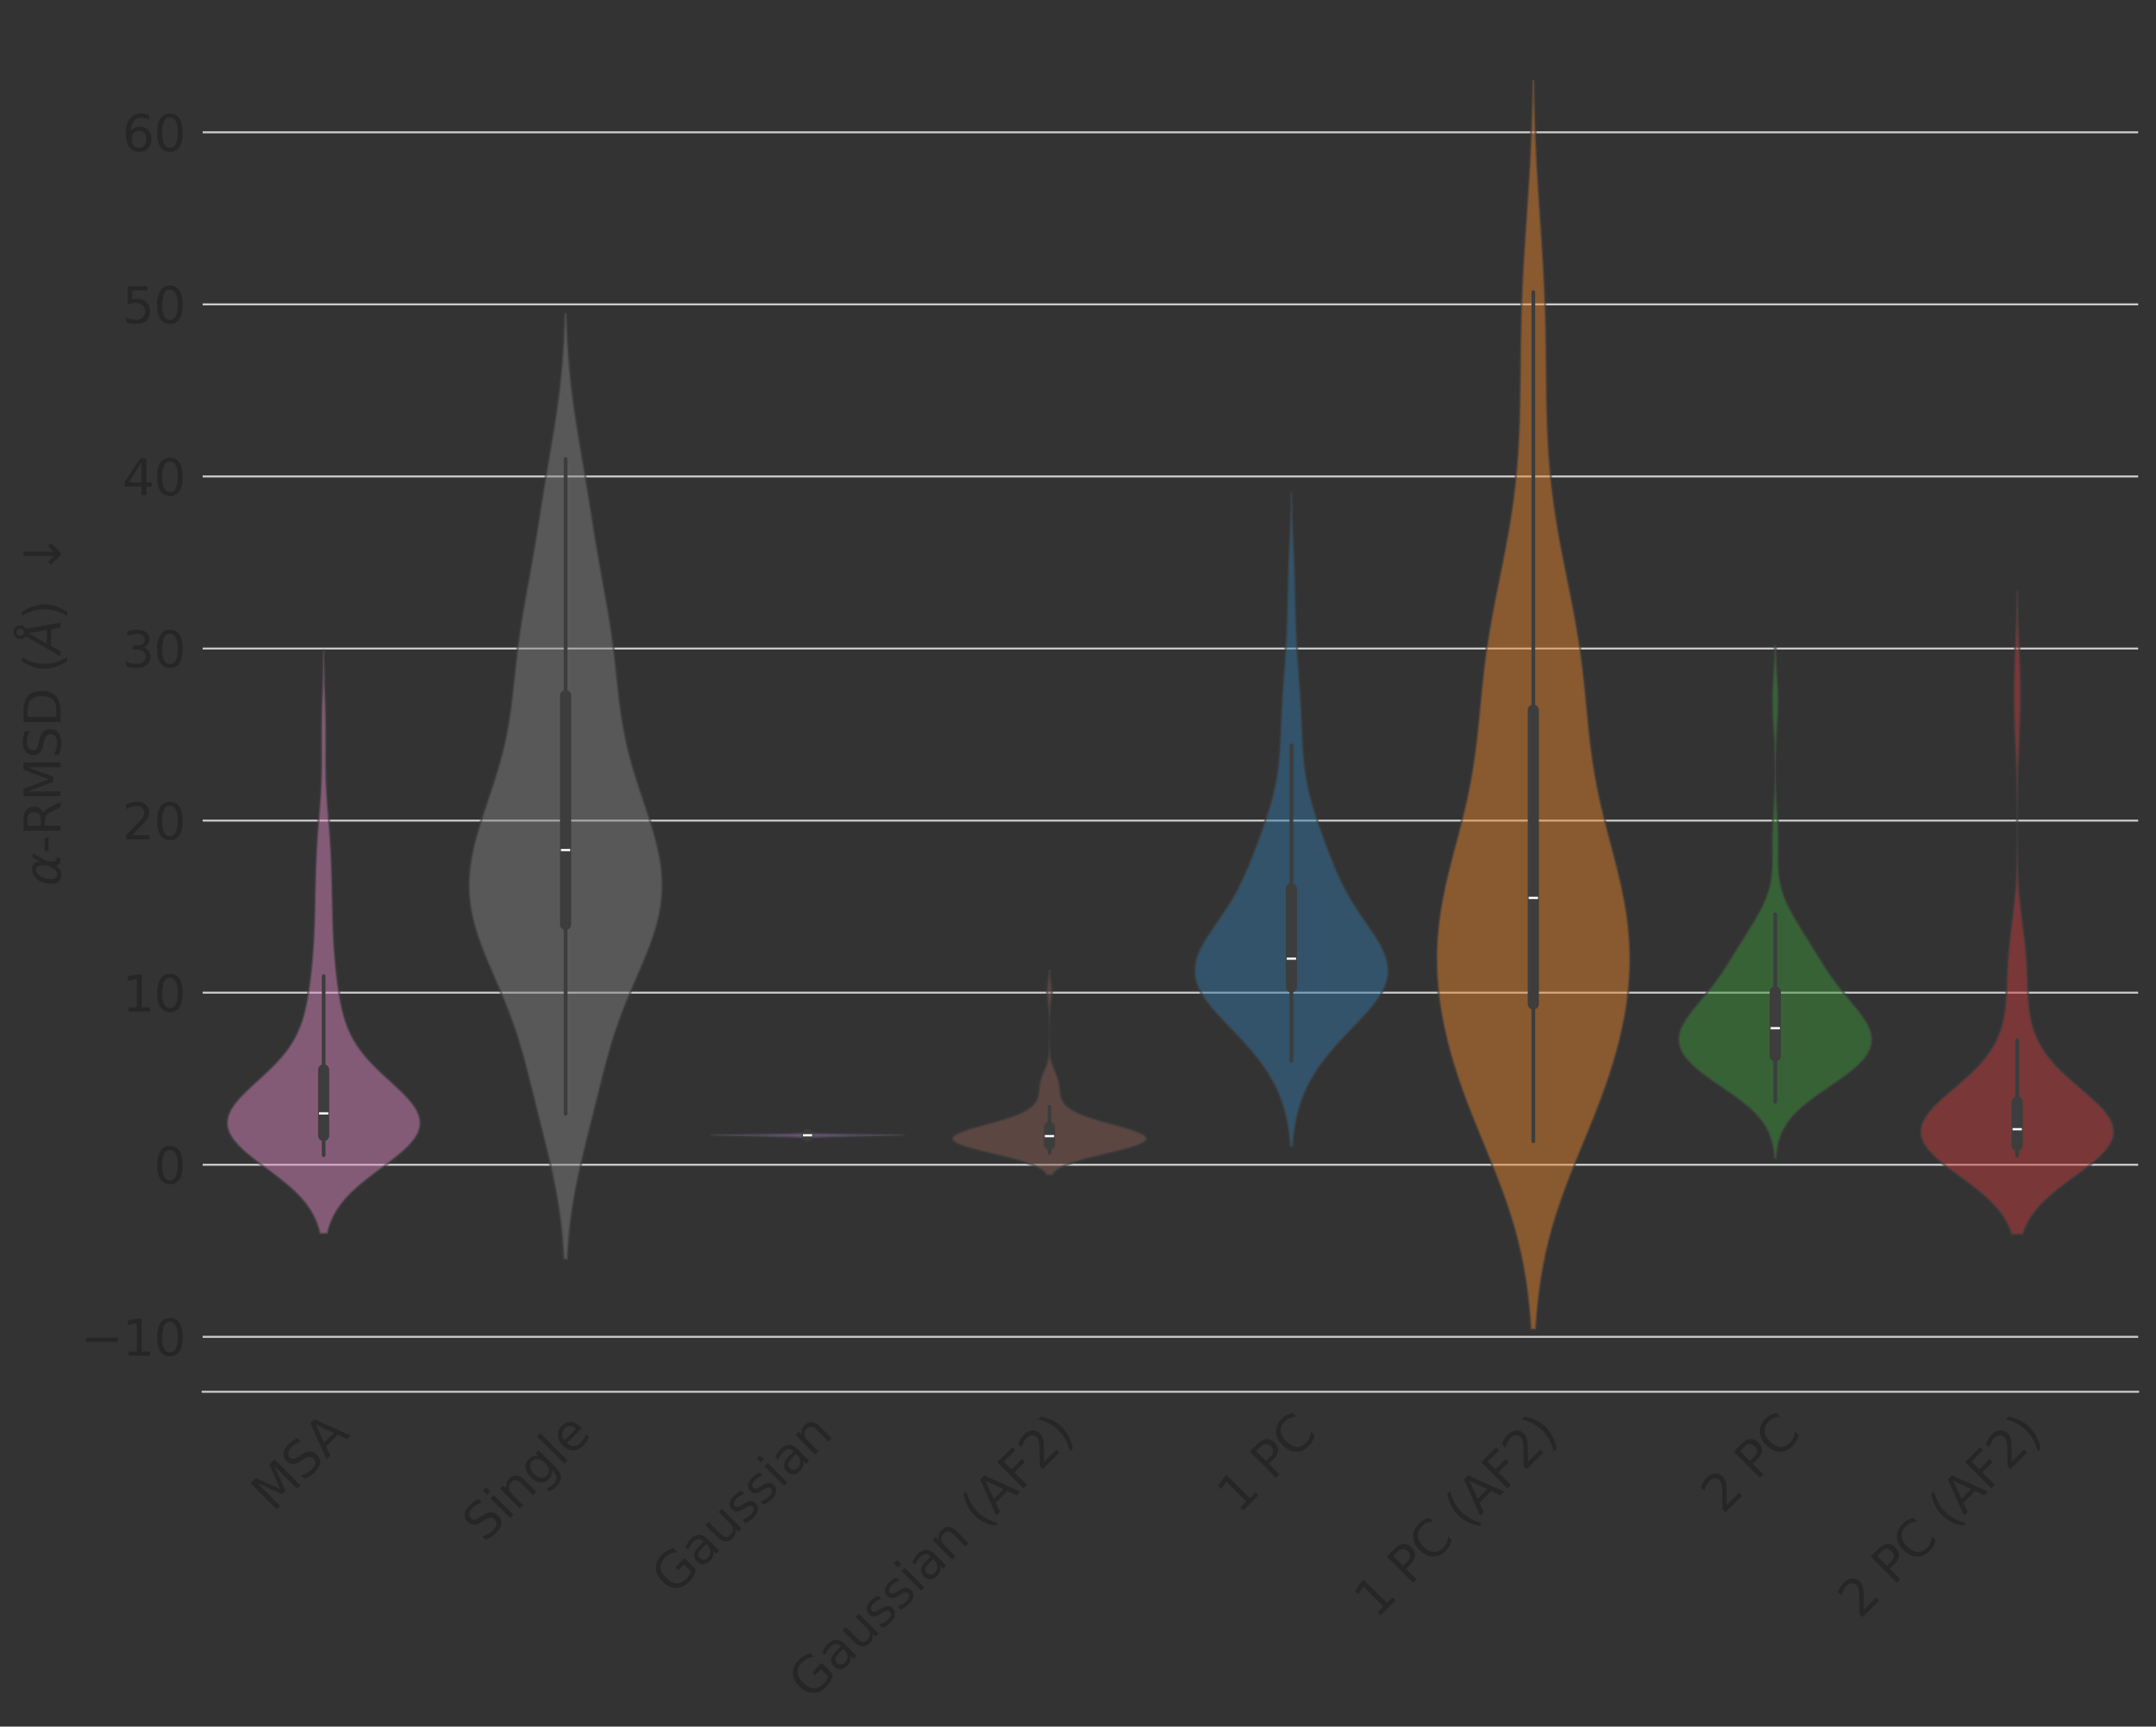 <?xml version="1.0" encoding="utf-8" standalone="no"?>
<!DOCTYPE svg PUBLIC "-//W3C//DTD SVG 1.1//EN"
  "http://www.w3.org/Graphics/SVG/1.1/DTD/svg11.dtd">
<svg xmlns:xlink="http://www.w3.org/1999/xlink" width="870.209pt" height="696.702pt" viewBox="0 0 870.209 696.702" xmlns="http://www.w3.org/2000/svg" version="1.1">
 <rect x="0" y="0" width="870.209" height="696.702" fill="#333333" stroke="none"/>
 <defs>
  <style type="text/css">*{stroke-linejoin: round; stroke-linecap: butt}</style>
 </defs>
 <g id="figure_1">
  <g id="patch_1">
   <path d="M 0 696.702 
L 870.209 696.702 
L 870.209 0 
L 0 0 
L 0 696.702 
z
" style="fill: none"/>
  </g>
  <g id="axes_1">
   <g id="patch_2">
    <path d="M 81.809 561.6 
L 863.009 561.6 
L 863.009 7.2 
L 81.809 7.2 
L 81.809 561.6 
z
" style="fill: none"/>
   </g>
   <g id="matplotlib.axis_1">
    <g id="xtick_1">
     <g id="text_1">
      <!-- MSA -->
      <g style="fill: #262626" transform="translate(110.261 610.465) rotate(-45) scale(0.2 -0.2)">
       <defs>
        <path id="DejaVuSans-4d" d="M 628 4666 
L 1569 4666 
L 2759 1491 
L 3956 4666 
L 4897 4666 
L 4897 0 
L 4281 0 
L 4281 4097 
L 3078 897 
L 2444 897 
L 1241 4097 
L 1241 0 
L 628 0 
L 628 4666 
z
" transform="scale(0.016)"/>
        <path id="DejaVuSans-53" d="M 3425 4513 
L 3425 3897 
Q 3066 4069 2747 4153 
Q 2428 4238 2131 4238 
Q 1616 4238 1336 4038 
Q 1056 3838 1056 3469 
Q 1056 3159 1242 3001 
Q 1428 2844 1947 2747 
L 2328 2669 
Q 3034 2534 3370 2195 
Q 3706 1856 3706 1288 
Q 3706 609 3251 259 
Q 2797 -91 1919 -91 
Q 1588 -91 1214 -16 
Q 841 59 441 206 
L 441 856 
Q 825 641 1194 531 
Q 1563 422 1919 422 
Q 2459 422 2753 634 
Q 3047 847 3047 1241 
Q 3047 1584 2836 1778 
Q 2625 1972 2144 2069 
L 1759 2144 
Q 1053 2284 737 2584 
Q 422 2884 422 3419 
Q 422 4038 858 4394 
Q 1294 4750 2059 4750 
Q 2388 4750 2728 4690 
Q 3069 4631 3425 4513 
z
" transform="scale(0.016)"/>
        <path id="DejaVuSans-41" d="M 2188 4044 
L 1331 1722 
L 3047 1722 
L 2188 4044 
z
M 1831 4666 
L 2547 4666 
L 4325 0 
L 3669 0 
L 3244 1197 
L 1141 1197 
L 716 0 
L 50 0 
L 1831 4666 
z
" transform="scale(0.016)"/>
       </defs>
       <use xlink:href="#DejaVuSans-4d"/>
       <use xlink:href="#DejaVuSans-53" x="86.279"/>
       <use xlink:href="#DejaVuSans-41" x="151.631"/>
      </g>
     </g>
    </g>
    <g id="xtick_2">
     <g id="text_2">
      <!-- Single -->
      <g style="fill: #262626" transform="translate(195.552 622.824) rotate(-45) scale(0.2 -0.2)">
       <defs>
        <path id="DejaVuSans-69" d="M 603 3500 
L 1178 3500 
L 1178 0 
L 603 0 
L 603 3500 
z
M 603 4863 
L 1178 4863 
L 1178 4134 
L 603 4134 
L 603 4863 
z
" transform="scale(0.016)"/>
        <path id="DejaVuSans-6e" d="M 3513 2113 
L 3513 0 
L 2938 0 
L 2938 2094 
Q 2938 2591 2744 2837 
Q 2550 3084 2163 3084 
Q 1697 3084 1428 2787 
Q 1159 2491 1159 1978 
L 1159 0 
L 581 0 
L 581 3500 
L 1159 3500 
L 1159 2956 
Q 1366 3272 1645 3428 
Q 1925 3584 2291 3584 
Q 2894 3584 3203 3211 
Q 3513 2838 3513 2113 
z
" transform="scale(0.016)"/>
        <path id="DejaVuSans-67" d="M 2906 1791 
Q 2906 2416 2648 2759 
Q 2391 3103 1925 3103 
Q 1463 3103 1205 2759 
Q 947 2416 947 1791 
Q 947 1169 1205 825 
Q 1463 481 1925 481 
Q 2391 481 2648 825 
Q 2906 1169 2906 1791 
z
M 3481 434 
Q 3481 -459 3084 -895 
Q 2688 -1331 1869 -1331 
Q 1566 -1331 1297 -1286 
Q 1028 -1241 775 -1147 
L 775 -588 
Q 1028 -725 1275 -790 
Q 1522 -856 1778 -856 
Q 2344 -856 2625 -561 
Q 2906 -266 2906 331 
L 2906 616 
Q 2728 306 2450 153 
Q 2172 0 1784 0 
Q 1141 0 747 490 
Q 353 981 353 1791 
Q 353 2603 747 3093 
Q 1141 3584 1784 3584 
Q 2172 3584 2450 3431 
Q 2728 3278 2906 2969 
L 2906 3500 
L 3481 3500 
L 3481 434 
z
" transform="scale(0.016)"/>
        <path id="DejaVuSans-6c" d="M 603 4863 
L 1178 4863 
L 1178 0 
L 603 0 
L 603 4863 
z
" transform="scale(0.016)"/>
        <path id="DejaVuSans-65" d="M 3597 1894 
L 3597 1613 
L 953 1613 
Q 991 1019 1311 708 
Q 1631 397 2203 397 
Q 2534 397 2845 478 
Q 3156 559 3463 722 
L 3463 178 
Q 3153 47 2828 -22 
Q 2503 -91 2169 -91 
Q 1331 -91 842 396 
Q 353 884 353 1716 
Q 353 2575 817 3079 
Q 1281 3584 2069 3584 
Q 2775 3584 3186 3129 
Q 3597 2675 3597 1894 
z
M 3022 2063 
Q 3016 2534 2758 2815 
Q 2500 3097 2075 3097 
Q 1594 3097 1305 2825 
Q 1016 2553 972 2059 
L 3022 2063 
z
" transform="scale(0.016)"/>
       </defs>
       <use xlink:href="#DejaVuSans-53"/>
       <use xlink:href="#DejaVuSans-69" x="63.477"/>
       <use xlink:href="#DejaVuSans-6e" x="91.26"/>
       <use xlink:href="#DejaVuSans-67" x="154.639"/>
       <use xlink:href="#DejaVuSans-6c" x="218.115"/>
       <use xlink:href="#DejaVuSans-65" x="245.898"/>
      </g>
     </g>
    </g>
    <g id="xtick_3">
     <g id="text_3">
      <!-- Gaussian -->
      <g style="fill: #262626" transform="translate(271.801 644.225) rotate(-45) scale(0.2 -0.2)">
       <defs>
        <path id="DejaVuSans-47" d="M 3809 666 
L 3809 1919 
L 2778 1919 
L 2778 2438 
L 4434 2438 
L 4434 434 
Q 4069 175 3628 42 
Q 3188 -91 2688 -91 
Q 1594 -91 976 548 
Q 359 1188 359 2328 
Q 359 3472 976 4111 
Q 1594 4750 2688 4750 
Q 3144 4750 3555 4637 
Q 3966 4525 4313 4306 
L 4313 3634 
Q 3963 3931 3569 4081 
Q 3175 4231 2741 4231 
Q 1884 4231 1454 3753 
Q 1025 3275 1025 2328 
Q 1025 1384 1454 906 
Q 1884 428 2741 428 
Q 3075 428 3337 486 
Q 3600 544 3809 666 
z
" transform="scale(0.016)"/>
        <path id="DejaVuSans-61" d="M 2194 1759 
Q 1497 1759 1228 1600 
Q 959 1441 959 1056 
Q 959 750 1161 570 
Q 1363 391 1709 391 
Q 2188 391 2477 730 
Q 2766 1069 2766 1631 
L 2766 1759 
L 2194 1759 
z
M 3341 1997 
L 3341 0 
L 2766 0 
L 2766 531 
Q 2569 213 2275 61 
Q 1981 -91 1556 -91 
Q 1019 -91 701 211 
Q 384 513 384 1019 
Q 384 1609 779 1909 
Q 1175 2209 1959 2209 
L 2766 2209 
L 2766 2266 
Q 2766 2663 2505 2880 
Q 2244 3097 1772 3097 
Q 1472 3097 1187 3025 
Q 903 2953 641 2809 
L 641 3341 
Q 956 3463 1253 3523 
Q 1550 3584 1831 3584 
Q 2591 3584 2966 3190 
Q 3341 2797 3341 1997 
z
" transform="scale(0.016)"/>
        <path id="DejaVuSans-75" d="M 544 1381 
L 544 3500 
L 1119 3500 
L 1119 1403 
Q 1119 906 1312 657 
Q 1506 409 1894 409 
Q 2359 409 2629 706 
Q 2900 1003 2900 1516 
L 2900 3500 
L 3475 3500 
L 3475 0 
L 2900 0 
L 2900 538 
Q 2691 219 2414 64 
Q 2138 -91 1772 -91 
Q 1169 -91 856 284 
Q 544 659 544 1381 
z
M 1991 3584 
L 1991 3584 
z
" transform="scale(0.016)"/>
        <path id="DejaVuSans-73" d="M 2834 3397 
L 2834 2853 
Q 2591 2978 2328 3040 
Q 2066 3103 1784 3103 
Q 1356 3103 1142 2972 
Q 928 2841 928 2578 
Q 928 2378 1081 2264 
Q 1234 2150 1697 2047 
L 1894 2003 
Q 2506 1872 2764 1633 
Q 3022 1394 3022 966 
Q 3022 478 2636 193 
Q 2250 -91 1575 -91 
Q 1294 -91 989 -36 
Q 684 19 347 128 
L 347 722 
Q 666 556 975 473 
Q 1284 391 1588 391 
Q 1994 391 2212 530 
Q 2431 669 2431 922 
Q 2431 1156 2273 1281 
Q 2116 1406 1581 1522 
L 1381 1569 
Q 847 1681 609 1914 
Q 372 2147 372 2553 
Q 372 3047 722 3315 
Q 1072 3584 1716 3584 
Q 2034 3584 2315 3537 
Q 2597 3491 2834 3397 
z
" transform="scale(0.016)"/>
       </defs>
       <use xlink:href="#DejaVuSans-47"/>
       <use xlink:href="#DejaVuSans-61" x="77.49"/>
       <use xlink:href="#DejaVuSans-75" x="138.77"/>
       <use xlink:href="#DejaVuSans-73" x="202.148"/>
       <use xlink:href="#DejaVuSans-73" x="254.248"/>
       <use xlink:href="#DejaVuSans-69" x="306.348"/>
       <use xlink:href="#DejaVuSans-61" x="334.131"/>
       <use xlink:href="#DejaVuSans-6e" x="395.41"/>
      </g>
     </g>
    </g>
    <g id="xtick_4">
     <g id="text_4">
      <!-- Gaussian (AF2) -->
      <g style="fill: #262626" transform="translate(327.115 686.561) rotate(-45) scale(0.2 -0.2)">
       <defs>
        <path id="DejaVuSans-20" transform="scale(0.016)"/>
        <path id="DejaVuSans-28" d="M 1984 4856 
Q 1566 4138 1362 3434 
Q 1159 2731 1159 2009 
Q 1159 1288 1364 580 
Q 1569 -128 1984 -844 
L 1484 -844 
Q 1016 -109 783 600 
Q 550 1309 550 2009 
Q 550 2706 781 3412 
Q 1013 4119 1484 4856 
L 1984 4856 
z
" transform="scale(0.016)"/>
        <path id="DejaVuSans-46" d="M 628 4666 
L 3309 4666 
L 3309 4134 
L 1259 4134 
L 1259 2759 
L 3109 2759 
L 3109 2228 
L 1259 2228 
L 1259 0 
L 628 0 
L 628 4666 
z
" transform="scale(0.016)"/>
        <path id="DejaVuSans-32" d="M 1228 531 
L 3431 531 
L 3431 0 
L 469 0 
L 469 531 
Q 828 903 1448 1529 
Q 2069 2156 2228 2338 
Q 2531 2678 2651 2914 
Q 2772 3150 2772 3378 
Q 2772 3750 2511 3984 
Q 2250 4219 1831 4219 
Q 1534 4219 1204 4116 
Q 875 4013 500 3803 
L 500 4441 
Q 881 4594 1212 4672 
Q 1544 4750 1819 4750 
Q 2544 4750 2975 4387 
Q 3406 4025 3406 3419 
Q 3406 3131 3298 2873 
Q 3191 2616 2906 2266 
Q 2828 2175 2409 1742 
Q 1991 1309 1228 531 
z
" transform="scale(0.016)"/>
        <path id="DejaVuSans-29" d="M 513 4856 
L 1013 4856 
Q 1481 4119 1714 3412 
Q 1947 2706 1947 2009 
Q 1947 1309 1714 600 
Q 1481 -109 1013 -844 
L 513 -844 
Q 928 -128 1133 580 
Q 1338 1288 1338 2009 
Q 1338 2731 1133 3434 
Q 928 4138 513 4856 
z
" transform="scale(0.016)"/>
       </defs>
       <use xlink:href="#DejaVuSans-47"/>
       <use xlink:href="#DejaVuSans-61" x="77.49"/>
       <use xlink:href="#DejaVuSans-75" x="138.77"/>
       <use xlink:href="#DejaVuSans-73" x="202.148"/>
       <use xlink:href="#DejaVuSans-73" x="254.248"/>
       <use xlink:href="#DejaVuSans-69" x="306.348"/>
       <use xlink:href="#DejaVuSans-61" x="334.131"/>
       <use xlink:href="#DejaVuSans-6e" x="395.41"/>
       <use xlink:href="#DejaVuSans-20" x="458.789"/>
       <use xlink:href="#DejaVuSans-28" x="490.576"/>
       <use xlink:href="#DejaVuSans-41" x="529.59"/>
       <use xlink:href="#DejaVuSans-46" x="597.998"/>
       <use xlink:href="#DejaVuSans-32" x="655.518"/>
       <use xlink:href="#DejaVuSans-29" x="719.141"/>
      </g>
     </g>
    </g>
    <g id="xtick_5">
     <g id="text_5">
      <!-- 1 PC -->
      <g style="fill: #262626" transform="translate(500.085 611.241) rotate(-45) scale(0.2 -0.2)">
       <defs>
        <path id="DejaVuSans-31" d="M 794 531 
L 1825 531 
L 1825 4091 
L 703 3866 
L 703 4441 
L 1819 4666 
L 2450 4666 
L 2450 531 
L 3481 531 
L 3481 0 
L 794 0 
L 794 531 
z
" transform="scale(0.016)"/>
        <path id="DejaVuSans-50" d="M 1259 4147 
L 1259 2394 
L 2053 2394 
Q 2494 2394 2734 2622 
Q 2975 2850 2975 3272 
Q 2975 3691 2734 3919 
Q 2494 4147 2053 4147 
L 1259 4147 
z
M 628 4666 
L 2053 4666 
Q 2838 4666 3239 4311 
Q 3641 3956 3641 3272 
Q 3641 2581 3239 2228 
Q 2838 1875 2053 1875 
L 1259 1875 
L 1259 0 
L 628 0 
L 628 4666 
z
" transform="scale(0.016)"/>
        <path id="DejaVuSans-43" d="M 4122 4306 
L 4122 3641 
Q 3803 3938 3442 4084 
Q 3081 4231 2675 4231 
Q 1875 4231 1450 3742 
Q 1025 3253 1025 2328 
Q 1025 1406 1450 917 
Q 1875 428 2675 428 
Q 3081 428 3442 575 
Q 3803 722 4122 1019 
L 4122 359 
Q 3791 134 3420 21 
Q 3050 -91 2638 -91 
Q 1578 -91 968 557 
Q 359 1206 359 2328 
Q 359 3453 968 4101 
Q 1578 4750 2638 4750 
Q 3056 4750 3426 4639 
Q 3797 4528 4122 4306 
z
" transform="scale(0.016)"/>
       </defs>
       <use xlink:href="#DejaVuSans-31"/>
       <use xlink:href="#DejaVuSans-20" x="63.623"/>
       <use xlink:href="#DejaVuSans-50" x="95.41"/>
       <use xlink:href="#DejaVuSans-43" x="155.713"/>
      </g>
     </g>
    </g>
    <g id="xtick_6">
     <g id="text_6">
      <!-- 1 PC (AF2) -->
      <g style="fill: #262626" transform="translate(555.399 653.577) rotate(-45) scale(0.2 -0.2)">
       <use xlink:href="#DejaVuSans-31"/>
       <use xlink:href="#DejaVuSans-20" x="63.623"/>
       <use xlink:href="#DejaVuSans-50" x="95.41"/>
       <use xlink:href="#DejaVuSans-43" x="155.713"/>
       <use xlink:href="#DejaVuSans-20" x="225.537"/>
       <use xlink:href="#DejaVuSans-28" x="257.324"/>
       <use xlink:href="#DejaVuSans-41" x="296.338"/>
       <use xlink:href="#DejaVuSans-46" x="364.746"/>
       <use xlink:href="#DejaVuSans-32" x="422.266"/>
       <use xlink:href="#DejaVuSans-29" x="485.889"/>
      </g>
     </g>
    </g>
    <g id="xtick_7">
     <g id="text_7">
      <!-- 2 PC -->
      <g style="fill: #262626" transform="translate(695.385 611.241) rotate(-45) scale(0.2 -0.2)">
       <use xlink:href="#DejaVuSans-32"/>
       <use xlink:href="#DejaVuSans-20" x="63.623"/>
       <use xlink:href="#DejaVuSans-50" x="95.41"/>
       <use xlink:href="#DejaVuSans-43" x="155.713"/>
      </g>
     </g>
    </g>
    <g id="xtick_8">
     <g id="text_8">
      <!-- 2 PC (AF2) -->
      <g style="fill: #262626" transform="translate(750.699 653.577) rotate(-45) scale(0.2 -0.2)">
       <use xlink:href="#DejaVuSans-32"/>
       <use xlink:href="#DejaVuSans-20" x="63.623"/>
       <use xlink:href="#DejaVuSans-50" x="95.41"/>
       <use xlink:href="#DejaVuSans-43" x="155.713"/>
       <use xlink:href="#DejaVuSans-20" x="225.537"/>
       <use xlink:href="#DejaVuSans-28" x="257.324"/>
       <use xlink:href="#DejaVuSans-41" x="296.338"/>
       <use xlink:href="#DejaVuSans-46" x="364.746"/>
       <use xlink:href="#DejaVuSans-32" x="422.266"/>
       <use xlink:href="#DejaVuSans-29" x="485.889"/>
      </g>
     </g>
    </g>
   </g>
   <g id="matplotlib.axis_2">
    <g id="ytick_1">
     <g id="line2d_1">
      <path d="M 81.809 539.424 
L 863.009 539.424 
" clip-path="url(#p4d067ab052)" style="fill: none; stroke: #cccccc; stroke-width: 0.8; stroke-linecap: round"/>
     </g>
     <g id="text_9">
      <!-- −10 -->
      <g style="fill: #262626" transform="translate(32.6 547.022) scale(0.2 -0.2)">
       <defs>
        <path id="DejaVuSans-2212" d="M 678 2272 
L 4684 2272 
L 4684 1741 
L 678 1741 
L 678 2272 
z
" transform="scale(0.016)"/>
        <path id="DejaVuSans-30" d="M 2034 4250 
Q 1547 4250 1301 3770 
Q 1056 3291 1056 2328 
Q 1056 1369 1301 889 
Q 1547 409 2034 409 
Q 2525 409 2770 889 
Q 3016 1369 3016 2328 
Q 3016 3291 2770 3770 
Q 2525 4250 2034 4250 
z
M 2034 4750 
Q 2819 4750 3233 4129 
Q 3647 3509 3647 2328 
Q 3647 1150 3233 529 
Q 2819 -91 2034 -91 
Q 1250 -91 836 529 
Q 422 1150 422 2328 
Q 422 3509 836 4129 
Q 1250 4750 2034 4750 
z
" transform="scale(0.016)"/>
       </defs>
       <use xlink:href="#DejaVuSans-2212"/>
       <use xlink:href="#DejaVuSans-31" x="83.789"/>
       <use xlink:href="#DejaVuSans-30" x="147.412"/>
      </g>
     </g>
    </g>
    <g id="ytick_2">
     <g id="line2d_2">
      <path d="M 81.809 469.989 
L 863.009 469.989 
" clip-path="url(#p4d067ab052)" style="fill: none; stroke: #cccccc; stroke-width: 0.8; stroke-linecap: round"/>
     </g>
     <g id="text_10">
      <!-- 0 -->
      <g style="fill: #262626" transform="translate(62.084 477.588) scale(0.2 -0.2)">
       <use xlink:href="#DejaVuSans-30"/>
      </g>
     </g>
    </g>
    <g id="ytick_3">
     <g id="line2d_3">
      <path d="M 81.809 400.555 
L 863.009 400.555 
" clip-path="url(#p4d067ab052)" style="fill: none; stroke: #cccccc; stroke-width: 0.8; stroke-linecap: round"/>
     </g>
     <g id="text_11">
      <!-- 10 -->
      <g style="fill: #262626" transform="translate(49.359 408.153) scale(0.2 -0.2)">
       <use xlink:href="#DejaVuSans-31"/>
       <use xlink:href="#DejaVuSans-30" x="63.623"/>
      </g>
     </g>
    </g>
    <g id="ytick_4">
     <g id="line2d_4">
      <path d="M 81.809 331.12 
L 863.009 331.12 
" clip-path="url(#p4d067ab052)" style="fill: none; stroke: #cccccc; stroke-width: 0.8; stroke-linecap: round"/>
     </g>
     <g id="text_12">
      <!-- 20 -->
      <g style="fill: #262626" transform="translate(49.359 338.719) scale(0.2 -0.2)">
       <use xlink:href="#DejaVuSans-32"/>
       <use xlink:href="#DejaVuSans-30" x="63.623"/>
      </g>
     </g>
    </g>
    <g id="ytick_5">
     <g id="line2d_5">
      <path d="M 81.809 261.686 
L 863.009 261.686 
" clip-path="url(#p4d067ab052)" style="fill: none; stroke: #cccccc; stroke-width: 0.8; stroke-linecap: round"/>
     </g>
     <g id="text_13">
      <!-- 30 -->
      <g style="fill: #262626" transform="translate(49.359 269.284) scale(0.2 -0.2)">
       <defs>
        <path id="DejaVuSans-33" d="M 2597 2516 
Q 3050 2419 3304 2112 
Q 3559 1806 3559 1356 
Q 3559 666 3084 287 
Q 2609 -91 1734 -91 
Q 1441 -91 1130 -33 
Q 819 25 488 141 
L 488 750 
Q 750 597 1062 519 
Q 1375 441 1716 441 
Q 2309 441 2620 675 
Q 2931 909 2931 1356 
Q 2931 1769 2642 2001 
Q 2353 2234 1838 2234 
L 1294 2234 
L 1294 2753 
L 1863 2753 
Q 2328 2753 2575 2939 
Q 2822 3125 2822 3475 
Q 2822 3834 2567 4026 
Q 2313 4219 1838 4219 
Q 1578 4219 1281 4162 
Q 984 4106 628 3988 
L 628 4550 
Q 988 4650 1302 4700 
Q 1616 4750 1894 4750 
Q 2613 4750 3031 4423 
Q 3450 4097 3450 3541 
Q 3450 3153 3228 2886 
Q 3006 2619 2597 2516 
z
" transform="scale(0.016)"/>
       </defs>
       <use xlink:href="#DejaVuSans-33"/>
       <use xlink:href="#DejaVuSans-30" x="63.623"/>
      </g>
     </g>
    </g>
    <g id="ytick_6">
     <g id="line2d_6">
      <path d="M 81.809 192.251 
L 863.009 192.251 
" clip-path="url(#p4d067ab052)" style="fill: none; stroke: #cccccc; stroke-width: 0.8; stroke-linecap: round"/>
     </g>
     <g id="text_14">
      <!-- 40 -->
      <g style="fill: #262626" transform="translate(49.359 199.85) scale(0.2 -0.2)">
       <defs>
        <path id="DejaVuSans-34" d="M 2419 4116 
L 825 1625 
L 2419 1625 
L 2419 4116 
z
M 2253 4666 
L 3047 4666 
L 3047 1625 
L 3713 1625 
L 3713 1100 
L 3047 1100 
L 3047 0 
L 2419 0 
L 2419 1100 
L 313 1100 
L 313 1709 
L 2253 4666 
z
" transform="scale(0.016)"/>
       </defs>
       <use xlink:href="#DejaVuSans-34"/>
       <use xlink:href="#DejaVuSans-30" x="63.623"/>
      </g>
     </g>
    </g>
    <g id="ytick_7">
     <g id="line2d_7">
      <path d="M 81.809 122.817 
L 863.009 122.817 
" clip-path="url(#p4d067ab052)" style="fill: none; stroke: #cccccc; stroke-width: 0.8; stroke-linecap: round"/>
     </g>
     <g id="text_15">
      <!-- 50 -->
      <g style="fill: #262626" transform="translate(49.359 130.415) scale(0.2 -0.2)">
       <defs>
        <path id="DejaVuSans-35" d="M 691 4666 
L 3169 4666 
L 3169 4134 
L 1269 4134 
L 1269 2991 
Q 1406 3038 1543 3061 
Q 1681 3084 1819 3084 
Q 2600 3084 3056 2656 
Q 3513 2228 3513 1497 
Q 3513 744 3044 326 
Q 2575 -91 1722 -91 
Q 1428 -91 1123 -41 
Q 819 9 494 109 
L 494 744 
Q 775 591 1075 516 
Q 1375 441 1709 441 
Q 2250 441 2565 725 
Q 2881 1009 2881 1497 
Q 2881 1984 2565 2268 
Q 2250 2553 1709 2553 
Q 1456 2553 1204 2497 
Q 953 2441 691 2322 
L 691 4666 
z
" transform="scale(0.016)"/>
       </defs>
       <use xlink:href="#DejaVuSans-35"/>
       <use xlink:href="#DejaVuSans-30" x="63.623"/>
      </g>
     </g>
    </g>
    <g id="ytick_8">
     <g id="line2d_8">
      <path d="M 81.809 53.382 
L 863.009 53.382 
" clip-path="url(#p4d067ab052)" style="fill: none; stroke: #cccccc; stroke-width: 0.8; stroke-linecap: round"/>
     </g>
     <g id="text_16">
      <!-- 60 -->
      <g style="fill: #262626" transform="translate(49.359 60.981) scale(0.2 -0.2)">
       <defs>
        <path id="DejaVuSans-36" d="M 2113 2584 
Q 1688 2584 1439 2293 
Q 1191 2003 1191 1497 
Q 1191 994 1439 701 
Q 1688 409 2113 409 
Q 2538 409 2786 701 
Q 3034 994 3034 1497 
Q 3034 2003 2786 2293 
Q 2538 2584 2113 2584 
z
M 3366 4563 
L 3366 3988 
Q 3128 4100 2886 4159 
Q 2644 4219 2406 4219 
Q 1781 4219 1451 3797 
Q 1122 3375 1075 2522 
Q 1259 2794 1537 2939 
Q 1816 3084 2150 3084 
Q 2853 3084 3261 2657 
Q 3669 2231 3669 1497 
Q 3669 778 3244 343 
Q 2819 -91 2113 -91 
Q 1303 -91 875 529 
Q 447 1150 447 2328 
Q 447 3434 972 4092 
Q 1497 4750 2381 4750 
Q 2619 4750 2861 4703 
Q 3103 4656 3366 4563 
z
" transform="scale(0.016)"/>
       </defs>
       <use xlink:href="#DejaVuSans-36"/>
       <use xlink:href="#DejaVuSans-30" x="63.623"/>
      </g>
     </g>
    </g>
    <g id="text_17">
     <!-- $\alpha$-RMSD ($\AA$) $\downarrow$ -->
     <g style="fill: #262626" transform="translate(24.441 357.6) rotate(-90) scale(0.2 -0.2)">
      <defs>
       <path id="DejaVuSans-Oblique-3b1" d="M 2619 1628 
L 2622 2350 
Q 2625 3088 2069 3091 
Q 1653 3094 1394 2747 
Q 1069 2319 959 1747 
Q 825 1059 994 731 
Q 1169 397 1547 397 
Q 1966 397 2319 1063 
L 2619 1628 
z
M 2166 3578 
Q 3141 3594 3128 2584 
Q 3128 2584 3616 3500 
L 4128 3500 
L 3119 1603 
L 3109 919 
Q 3109 766 3194 638 
Q 3291 488 3391 488 
L 3669 488 
L 3575 0 
L 3228 0 
Q 2934 0 2722 263 
Q 2622 394 2619 669 
Q 2416 334 2066 50 
Q 1900 -81 1453 -78 
Q 722 -72 456 397 
Q 184 884 353 1747 
Q 534 2675 1009 3097 
Q 1544 3569 2166 3578 
z
" transform="scale(0.016)"/>
       <path id="DejaVuSans-2d" d="M 313 2009 
L 1997 2009 
L 1997 1497 
L 313 1497 
L 313 2009 
z
" transform="scale(0.016)"/>
       <path id="DejaVuSans-52" d="M 2841 2188 
Q 3044 2119 3236 1894 
Q 3428 1669 3622 1275 
L 4263 0 
L 3584 0 
L 2988 1197 
Q 2756 1666 2539 1819 
Q 2322 1972 1947 1972 
L 1259 1972 
L 1259 0 
L 628 0 
L 628 4666 
L 2053 4666 
Q 2853 4666 3247 4331 
Q 3641 3997 3641 3322 
Q 3641 2881 3436 2590 
Q 3231 2300 2841 2188 
z
M 1259 4147 
L 1259 2491 
L 2053 2491 
Q 2509 2491 2742 2702 
Q 2975 2913 2975 3322 
Q 2975 3731 2742 3939 
Q 2509 4147 2053 4147 
L 1259 4147 
z
" transform="scale(0.016)"/>
       <path id="DejaVuSans-44" d="M 1259 4147 
L 1259 519 
L 2022 519 
Q 2988 519 3436 956 
Q 3884 1394 3884 2338 
Q 3884 3275 3436 3711 
Q 2988 4147 2022 4147 
L 1259 4147 
z
M 628 4666 
L 1925 4666 
Q 3281 4666 3915 4102 
Q 4550 3538 4550 2338 
Q 4550 1131 3912 565 
Q 3275 0 1925 0 
L 628 0 
L 628 4666 
z
" transform="scale(0.016)"/>
       <path id="DejaVuSans-Oblique-c5" d="M 3188 5081 
Q 3188 5278 3048 5417 
Q 2909 5556 2713 5556 
Q 2513 5556 2377 5420 
Q 2241 5284 2241 5081 
Q 2241 4884 2377 4746 
Q 2513 4609 2713 4609 
Q 2909 4609 3048 4746 
Q 3188 4884 3188 5081 
z
M 2203 4397 
Q 2034 4513 1945 4689 
Q 1856 4866 1856 5081 
Q 1856 5438 2106 5689 
Q 2356 5941 2713 5941 
Q 3069 5941 3320 5689 
Q 3572 5438 3572 5081 
Q 3572 4834 3458 4643 
Q 3344 4453 3128 4341 
L 3938 0 
L 3278 0 
L 3084 1197 
L 984 1197 
L 325 0 
L -341 0 
L 2203 4397 
z
M 2584 4044 
L 1275 1722 
L 2988 1722 
L 2584 4044 
z
" transform="scale(0.016)"/>
       <path id="DejaVuSans-2193" d="M 2822 -22 
L 2541 -22 
L 1309 1209 
L 1684 1584 
L 2416 853 
L 2416 4666 
L 2947 4666 
L 2947 853 
L 3672 1584 
L 4047 1209 
L 2822 -22 
z
" transform="scale(0.016)"/>
      </defs>
      <use xlink:href="#DejaVuSans-Oblique-3b1" transform="translate(0 0.172)"/>
      <use xlink:href="#DejaVuSans-2d" transform="translate(65.918 0.172)"/>
      <use xlink:href="#DejaVuSans-52" transform="translate(102.002 0.172)"/>
      <use xlink:href="#DejaVuSans-4d" transform="translate(171.484 0.172)"/>
      <use xlink:href="#DejaVuSans-53" transform="translate(257.764 0.172)"/>
      <use xlink:href="#DejaVuSans-44" transform="translate(321.24 0.172)"/>
      <use xlink:href="#DejaVuSans-20" transform="translate(398.242 0.172)"/>
      <use xlink:href="#DejaVuSans-28" transform="translate(430.029 0.172)"/>
      <use xlink:href="#DejaVuSans-Oblique-c5" transform="translate(469.043 0.172)"/>
      <use xlink:href="#DejaVuSans-29" transform="translate(537.451 0.172)"/>
      <use xlink:href="#DejaVuSans-20" transform="translate(576.465 0.172)"/>
      <use xlink:href="#DejaVuSans-2193" transform="translate(627.734 0.172)"/>
     </g>
    </g>
   </g>
   <g id="PolyCollection_1">
    <defs>
     <path id="m59e34a434a" d="M 132.169 -198.899 
L 129.1 -198.899 
L 128.464 -201.277 
L 127.626 -203.654 
L 126.549 -206.031 
L 125.199 -208.408 
L 123.546 -210.786 
L 121.574 -213.163 
L 119.281 -215.54 
L 116.685 -217.918 
L 113.825 -220.295 
L 110.766 -222.672 
L 107.595 -225.049 
L 104.416 -227.427 
L 101.35 -229.804 
L 98.52 -232.181 
L 96.05 -234.559 
L 94.047 -236.936 
L 92.6 -239.313 
L 91.767 -241.69 
L 91.574 -244.068 
L 92.014 -246.445 
L 93.042 -248.822 
L 94.59 -251.199 
L 96.564 -253.577 
L 98.856 -255.954 
L 101.354 -258.331 
L 103.948 -260.709 
L 106.539 -263.086 
L 109.042 -265.463 
L 111.391 -267.84 
L 113.539 -270.218 
L 115.459 -272.595 
L 117.141 -274.972 
L 118.59 -277.35 
L 119.822 -279.727 
L 120.858 -282.104 
L 121.726 -284.481 
L 122.453 -286.859 
L 123.065 -289.236 
L 123.587 -291.613 
L 124.038 -293.991 
L 124.434 -296.368 
L 124.786 -298.745 
L 125.103 -301.122 
L 125.389 -303.5 
L 125.648 -305.877 
L 125.879 -308.254 
L 126.085 -310.632 
L 126.265 -313.009 
L 126.419 -315.386 
L 126.551 -317.763 
L 126.661 -320.141 
L 126.753 -322.518 
L 126.83 -324.895 
L 126.896 -327.272 
L 126.953 -329.65 
L 127.006 -332.027 
L 127.057 -334.404 
L 127.108 -336.782 
L 127.163 -339.159 
L 127.222 -341.536 
L 127.288 -343.913 
L 127.363 -346.291 
L 127.45 -348.668 
L 127.551 -351.045 
L 127.668 -353.423 
L 127.802 -355.8 
L 127.954 -358.177 
L 128.121 -360.554 
L 128.302 -362.932 
L 128.493 -365.309 
L 128.686 -367.686 
L 128.878 -370.064 
L 129.059 -372.441 
L 129.224 -374.818 
L 129.367 -377.195 
L 129.485 -379.573 
L 129.574 -381.95 
L 129.637 -384.327 
L 129.674 -386.705 
L 129.69 -389.082 
L 129.69 -391.459 
L 129.682 -393.836 
L 129.671 -396.214 
L 129.664 -398.591 
L 129.666 -400.968 
L 129.68 -403.345 
L 129.71 -405.723 
L 129.755 -408.1 
L 129.814 -410.477 
L 129.884 -412.855 
L 129.963 -415.232 
L 130.047 -417.609 
L 130.131 -419.986 
L 130.213 -422.364 
L 130.289 -424.741 
L 130.358 -427.118 
L 130.418 -429.496 
L 130.468 -431.873 
L 130.51 -434.25 
L 130.759 -434.25 
L 130.759 -434.25 
L 130.8 -431.873 
L 130.851 -429.496 
L 130.911 -427.118 
L 130.98 -424.741 
L 131.056 -422.364 
L 131.138 -419.986 
L 131.222 -417.609 
L 131.306 -415.232 
L 131.385 -412.855 
L 131.455 -410.477 
L 131.514 -408.1 
L 131.559 -405.723 
L 131.589 -403.345 
L 131.603 -400.968 
L 131.605 -398.591 
L 131.598 -396.214 
L 131.587 -393.836 
L 131.579 -391.459 
L 131.579 -389.082 
L 131.595 -386.705 
L 131.632 -384.327 
L 131.694 -381.95 
L 131.784 -379.573 
L 131.902 -377.195 
L 132.045 -374.818 
L 132.21 -372.441 
L 132.391 -370.064 
L 132.582 -367.686 
L 132.776 -365.309 
L 132.967 -362.932 
L 133.148 -360.554 
L 133.315 -358.177 
L 133.467 -355.8 
L 133.601 -353.423 
L 133.717 -351.045 
L 133.818 -348.668 
L 133.906 -346.291 
L 133.981 -343.913 
L 134.047 -341.536 
L 134.106 -339.159 
L 134.16 -336.782 
L 134.212 -334.404 
L 134.263 -332.027 
L 134.315 -329.65 
L 134.373 -327.272 
L 134.439 -324.895 
L 134.516 -322.518 
L 134.608 -320.141 
L 134.718 -317.763 
L 134.849 -315.386 
L 135.004 -313.009 
L 135.184 -310.632 
L 135.389 -308.254 
L 135.621 -305.877 
L 135.88 -303.5 
L 136.166 -301.122 
L 136.483 -298.745 
L 136.835 -296.368 
L 137.231 -293.991 
L 137.682 -291.613 
L 138.203 -289.236 
L 138.816 -286.859 
L 139.543 -284.481 
L 140.411 -282.104 
L 141.447 -279.727 
L 142.679 -277.35 
L 144.128 -274.972 
L 145.81 -272.595 
L 147.73 -270.218 
L 149.878 -267.84 
L 152.226 -265.463 
L 154.729 -263.086 
L 157.32 -260.709 
L 159.915 -258.331 
L 162.413 -255.954 
L 164.705 -253.577 
L 166.679 -251.199 
L 168.226 -248.822 
L 169.255 -246.445 
L 169.694 -244.068 
L 169.502 -241.69 
L 168.669 -239.313 
L 167.222 -236.936 
L 165.219 -234.559 
L 162.749 -232.181 
L 159.919 -229.804 
L 156.853 -227.427 
L 153.674 -225.049 
L 150.502 -222.672 
L 147.443 -220.295 
L 144.584 -217.918 
L 141.987 -215.54 
L 139.694 -213.163 
L 137.722 -210.786 
L 136.07 -208.408 
L 134.719 -206.031 
L 133.643 -203.654 
L 132.805 -201.277 
L 132.169 -198.899 
z
" style="stroke: #3d3d3d; stroke-opacity: 0.5"/>
    </defs>
    <g clip-path="url(#p4d067ab052)">
     <use xlink:href="#m59e34a434a" x="0" y="696.702" style="fill: #d684bd; fill-opacity: 0.5; stroke: #3d3d3d; stroke-opacity: 0.5"/>
    </g>
   </g>
   <g id="PolyCollection_2">
    <defs>
     <path id="m9c6fcde42e" d="M 229.013 -188.573 
L 227.555 -188.573 
L 227.315 -192.428 
L 227.016 -196.283 
L 226.651 -200.138 
L 226.214 -203.992 
L 225.701 -207.847 
L 225.109 -211.702 
L 224.44 -215.556 
L 223.697 -219.411 
L 222.887 -223.266 
L 222.021 -227.12 
L 221.11 -230.975 
L 220.168 -234.83 
L 219.208 -238.685 
L 218.24 -242.539 
L 217.274 -246.394 
L 216.313 -250.249 
L 215.359 -254.103 
L 214.405 -257.958 
L 213.442 -261.813 
L 212.456 -265.668 
L 211.429 -269.522 
L 210.344 -273.377 
L 209.184 -277.232 
L 207.937 -281.086 
L 206.593 -284.941 
L 205.153 -288.796 
L 203.624 -292.651 
L 202.02 -296.505 
L 200.366 -300.36 
L 198.694 -304.215 
L 197.041 -308.069 
L 195.449 -311.924 
L 193.961 -315.779 
L 192.619 -319.633 
L 191.462 -323.488 
L 190.524 -327.343 
L 189.829 -331.198 
L 189.393 -335.052 
L 189.224 -338.907 
L 189.319 -342.762 
L 189.666 -346.616 
L 190.245 -350.471 
L 191.029 -354.326 
L 191.986 -358.181 
L 193.082 -362.035 
L 194.281 -365.89 
L 195.545 -369.745 
L 196.838 -373.599 
L 198.129 -377.454 
L 199.385 -381.309 
L 200.583 -385.163 
L 201.701 -389.018 
L 202.723 -392.873 
L 203.641 -396.728 
L 204.452 -400.582 
L 205.159 -404.437 
L 205.771 -408.292 
L 206.303 -412.146 
L 206.774 -416.001 
L 207.203 -419.856 
L 207.613 -423.711 
L 208.025 -427.565 
L 208.457 -431.42 
L 208.922 -435.275 
L 209.431 -439.129 
L 209.987 -442.984 
L 210.588 -446.839 
L 211.228 -450.693 
L 211.899 -454.548 
L 212.588 -458.403 
L 213.284 -462.258 
L 213.977 -466.112 
L 214.659 -469.967 
L 215.325 -473.822 
L 215.973 -477.676 
L 216.606 -481.531 
L 217.227 -485.386 
L 217.841 -489.241 
L 218.455 -493.095 
L 219.074 -496.95 
L 219.701 -500.805 
L 220.337 -504.659 
L 220.983 -508.514 
L 221.635 -512.369 
L 222.285 -516.224 
L 222.929 -520.078 
L 223.556 -523.933 
L 224.159 -527.788 
L 224.729 -531.642 
L 225.259 -535.497 
L 225.744 -539.352 
L 226.18 -543.206 
L 226.565 -547.061 
L 226.899 -550.916 
L 227.185 -554.771 
L 227.424 -558.625 
L 227.621 -562.48 
L 227.78 -566.335 
L 227.907 -570.189 
L 228.662 -570.189 
L 228.662 -570.189 
L 228.789 -566.335 
L 228.948 -562.48 
L 229.145 -558.625 
L 229.384 -554.771 
L 229.669 -550.916 
L 230.004 -547.061 
L 230.389 -543.206 
L 230.825 -539.352 
L 231.31 -535.497 
L 231.84 -531.642 
L 232.41 -527.788 
L 233.013 -523.933 
L 233.64 -520.078 
L 234.283 -516.224 
L 234.934 -512.369 
L 235.585 -508.514 
L 236.231 -504.659 
L 236.868 -500.805 
L 237.495 -496.95 
L 238.114 -493.095 
L 238.727 -489.241 
L 239.342 -485.386 
L 239.963 -481.531 
L 240.596 -477.676 
L 241.244 -473.822 
L 241.91 -469.967 
L 242.592 -466.112 
L 243.285 -462.258 
L 243.981 -458.403 
L 244.67 -454.548 
L 245.34 -450.693 
L 245.981 -446.839 
L 246.582 -442.984 
L 247.138 -439.129 
L 247.646 -435.275 
L 248.112 -431.42 
L 248.544 -427.565 
L 248.956 -423.711 
L 249.366 -419.856 
L 249.795 -416.001 
L 250.265 -412.146 
L 250.797 -408.292 
L 251.41 -404.437 
L 252.117 -400.582 
L 252.928 -396.728 
L 253.846 -392.873 
L 254.868 -389.018 
L 255.986 -385.163 
L 257.183 -381.309 
L 258.44 -377.454 
L 259.73 -373.599 
L 261.024 -369.745 
L 262.288 -365.89 
L 263.486 -362.035 
L 264.583 -358.181 
L 265.54 -354.326 
L 266.324 -350.471 
L 266.903 -346.616 
L 267.249 -342.762 
L 267.344 -338.907 
L 267.176 -335.052 
L 266.74 -331.198 
L 266.045 -327.343 
L 265.106 -323.488 
L 263.95 -319.633 
L 262.608 -315.779 
L 261.12 -311.924 
L 259.528 -308.069 
L 257.875 -304.215 
L 256.203 -300.36 
L 254.549 -296.505 
L 252.945 -292.651 
L 251.415 -288.796 
L 249.975 -284.941 
L 248.632 -281.086 
L 247.385 -277.232 
L 246.225 -273.377 
L 245.14 -269.522 
L 244.113 -265.668 
L 243.126 -261.813 
L 242.163 -257.958 
L 241.21 -254.103 
L 240.255 -250.249 
L 239.295 -246.394 
L 238.329 -242.539 
L 237.361 -238.685 
L 236.4 -234.83 
L 235.458 -230.975 
L 234.548 -227.12 
L 233.682 -223.266 
L 232.872 -219.411 
L 232.129 -215.556 
L 231.46 -211.702 
L 230.868 -207.847 
L 230.354 -203.992 
L 229.917 -200.138 
L 229.553 -196.283 
L 229.254 -192.428 
L 229.013 -188.573 
z
" style="stroke: #3d3d3d; stroke-opacity: 0.5"/>
    </defs>
    <g clip-path="url(#p4d067ab052)">
     <use xlink:href="#m9c6fcde42e" x="0" y="696.702" style="fill: #7f7f7f; fill-opacity: 0.5; stroke: #3d3d3d; stroke-opacity: 0.5"/>
    </g>
   </g>
   <g id="PolyCollection_3">
    <defs>
     <path id="mb1de9eaa60" d="M 326.156 -237.288 
L 325.713 -237.288 
L 325.629 -237.316 
L 325.52 -237.344 
L 325.384 -237.372 
L 325.218 -237.4 
L 325.017 -237.428 
L 324.778 -237.456 
L 324.498 -237.484 
L 324.174 -237.512 
L 323.801 -237.54 
L 323.377 -237.568 
L 322.896 -237.596 
L 322.354 -237.624 
L 321.749 -237.652 
L 321.077 -237.68 
L 320.338 -237.707 
L 319.536 -237.735 
L 318.677 -237.763 
L 317.769 -237.791 
L 316.825 -237.819 
L 315.856 -237.847 
L 314.874 -237.875 
L 313.889 -237.903 
L 312.908 -237.931 
L 311.933 -237.959 
L 310.961 -237.987 
L 309.988 -238.015 
L 309.005 -238.043 
L 308.004 -238.071 
L 306.976 -238.099 
L 305.917 -238.127 
L 304.825 -238.155 
L 303.701 -238.183 
L 302.55 -238.211 
L 301.38 -238.239 
L 300.2 -238.267 
L 299.016 -238.295 
L 297.837 -238.323 
L 296.667 -238.35 
L 295.51 -238.378 
L 294.369 -238.406 
L 293.247 -238.434 
L 292.152 -238.462 
L 291.094 -238.49 
L 290.091 -238.518 
L 289.167 -238.546 
L 288.352 -238.574 
L 287.68 -238.602 
L 287.187 -238.63 
L 286.909 -238.658 
L 286.874 -238.686 
L 287.101 -238.714 
L 287.597 -238.742 
L 288.353 -238.77 
L 289.35 -238.798 
L 290.556 -238.826 
L 291.93 -238.854 
L 293.43 -238.882 
L 295.014 -238.91 
L 296.646 -238.938 
L 298.298 -238.965 
L 299.95 -238.993 
L 301.59 -239.021 
L 303.213 -239.049 
L 304.821 -239.077 
L 306.412 -239.105 
L 307.988 -239.133 
L 309.545 -239.161 
L 311.077 -239.189 
L 312.573 -239.217 
L 314.022 -239.245 
L 315.407 -239.273 
L 316.712 -239.301 
L 317.924 -239.329 
L 319.03 -239.357 
L 320.018 -239.385 
L 320.883 -239.413 
L 321.622 -239.441 
L 322.237 -239.469 
L 322.735 -239.497 
L 323.126 -239.525 
L 323.425 -239.553 
L 323.648 -239.581 
L 323.814 -239.608 
L 323.94 -239.636 
L 324.043 -239.664 
L 324.138 -239.692 
L 324.236 -239.72 
L 324.344 -239.748 
L 324.466 -239.776 
L 324.602 -239.804 
L 324.749 -239.832 
L 324.901 -239.86 
L 325.054 -239.888 
L 325.202 -239.916 
L 325.339 -239.944 
L 325.462 -239.972 
L 325.568 -240 
L 325.658 -240.028 
L 325.731 -240.056 
L 326.138 -240.056 
L 326.138 -240.056 
L 326.211 -240.028 
L 326.3 -240 
L 326.407 -239.972 
L 326.53 -239.944 
L 326.667 -239.916 
L 326.815 -239.888 
L 326.967 -239.86 
L 327.12 -239.832 
L 327.267 -239.804 
L 327.403 -239.776 
L 327.525 -239.748 
L 327.633 -239.72 
L 327.731 -239.692 
L 327.826 -239.664 
L 327.929 -239.636 
L 328.055 -239.608 
L 328.22 -239.581 
L 328.443 -239.553 
L 328.742 -239.525 
L 329.134 -239.497 
L 329.632 -239.469 
L 330.247 -239.441 
L 330.986 -239.413 
L 331.851 -239.385 
L 332.839 -239.357 
L 333.944 -239.329 
L 335.156 -239.301 
L 336.462 -239.273 
L 337.847 -239.245 
L 339.295 -239.217 
L 340.792 -239.189 
L 342.324 -239.161 
L 343.881 -239.133 
L 345.457 -239.105 
L 347.048 -239.077 
L 348.655 -239.049 
L 350.279 -239.021 
L 351.919 -238.993 
L 353.571 -238.965 
L 355.222 -238.938 
L 356.855 -238.91 
L 358.439 -238.882 
L 359.939 -238.854 
L 361.313 -238.826 
L 362.518 -238.798 
L 363.515 -238.77 
L 364.272 -238.742 
L 364.767 -238.714 
L 364.994 -238.686 
L 364.959 -238.658 
L 364.681 -238.63 
L 364.189 -238.602 
L 363.517 -238.574 
L 362.702 -238.546 
L 361.777 -238.518 
L 360.774 -238.49 
L 359.717 -238.462 
L 358.622 -238.434 
L 357.5 -238.406 
L 356.359 -238.378 
L 355.202 -238.35 
L 354.032 -238.323 
L 352.852 -238.295 
L 351.669 -238.267 
L 350.489 -238.239 
L 349.319 -238.211 
L 348.168 -238.183 
L 347.044 -238.155 
L 345.952 -238.127 
L 344.892 -238.099 
L 343.865 -238.071 
L 342.863 -238.043 
L 341.88 -238.015 
L 340.907 -237.987 
L 339.936 -237.959 
L 338.961 -237.931 
L 337.98 -237.903 
L 336.995 -237.875 
L 336.013 -237.847 
L 335.044 -237.819 
L 334.099 -237.791 
L 333.192 -237.763 
L 332.333 -237.735 
L 331.531 -237.707 
L 330.792 -237.68 
L 330.12 -237.652 
L 329.514 -237.624 
L 328.973 -237.596 
L 328.492 -237.568 
L 328.067 -237.54 
L 327.695 -237.512 
L 327.371 -237.484 
L 327.091 -237.456 
L 326.852 -237.428 
L 326.651 -237.4 
L 326.484 -237.372 
L 326.349 -237.344 
L 326.24 -237.316 
L 326.156 -237.288 
z
" style="stroke: #3d3d3d; stroke-opacity: 0.5"/>
    </defs>
    <g clip-path="url(#p4d067ab052)">
     <use xlink:href="#mb1de9eaa60" x="0" y="696.702" style="fill: #9372b2; fill-opacity: 0.5; stroke: #3d3d3d; stroke-opacity: 0.5"/>
    </g>
   </g>
   <g id="PolyCollection_4">
    <defs>
     <path id="md1bf86d065" d="M 424.71 -222.577 
L 422.459 -222.577 
L 421.852 -223.413 
L 421 -224.249 
L 419.846 -225.085 
L 418.339 -225.921 
L 416.44 -226.757 
L 414.132 -227.594 
L 411.426 -228.43 
L 408.37 -229.266 
L 405.042 -230.102 
L 401.557 -230.938 
L 398.052 -231.774 
L 394.676 -232.61 
L 391.582 -233.446 
L 388.915 -234.282 
L 386.797 -235.118 
L 385.323 -235.954 
L 384.557 -236.79 
L 384.524 -237.626 
L 385.213 -238.462 
L 386.572 -239.298 
L 388.52 -240.134 
L 390.945 -240.97 
L 393.713 -241.807 
L 396.682 -242.643 
L 399.714 -243.479 
L 402.681 -244.315 
L 405.478 -245.151 
L 408.029 -245.987 
L 410.287 -246.823 
L 412.234 -247.659 
L 413.872 -248.495 
L 415.221 -249.331 
L 416.31 -250.167 
L 417.171 -251.003 
L 417.837 -251.839 
L 418.34 -252.675 
L 418.708 -253.511 
L 418.968 -254.347 
L 419.147 -255.183 
L 419.27 -256.019 
L 419.361 -256.856 
L 419.444 -257.692 
L 419.54 -258.528 
L 419.666 -259.364 
L 419.832 -260.2 
L 420.047 -261.036 
L 420.308 -261.872 
L 420.611 -262.708 
L 420.945 -263.544 
L 421.295 -264.38 
L 421.648 -265.216 
L 421.987 -266.052 
L 422.302 -266.888 
L 422.583 -267.724 
L 422.824 -268.56 
L 423.023 -269.396 
L 423.183 -270.232 
L 423.305 -271.069 
L 423.396 -271.905 
L 423.461 -272.741 
L 423.506 -273.577 
L 423.537 -274.413 
L 423.556 -275.249 
L 423.568 -276.085 
L 423.575 -276.921 
L 423.579 -277.757 
L 423.582 -278.593 
L 423.583 -279.429 
L 423.583 -280.265 
L 423.582 -281.101 
L 423.58 -281.937 
L 423.577 -282.773 
L 423.571 -283.609 
L 423.561 -284.445 
L 423.546 -285.281 
L 423.523 -286.118 
L 423.49 -286.954 
L 423.446 -287.79 
L 423.386 -288.626 
L 423.312 -289.462 
L 423.223 -290.298 
L 423.122 -291.134 
L 423.013 -291.97 
L 422.903 -292.806 
L 422.8 -293.642 
L 422.714 -294.478 
L 422.652 -295.314 
L 422.621 -296.15 
L 422.623 -296.986 
L 422.66 -297.822 
L 422.726 -298.658 
L 422.815 -299.494 
L 422.92 -300.331 
L 423.03 -301.167 
L 423.138 -302.003 
L 423.238 -302.839 
L 423.325 -303.675 
L 423.397 -304.511 
L 423.454 -305.347 
L 423.715 -305.347 
L 423.715 -305.347 
L 423.772 -304.511 
L 423.844 -303.675 
L 423.931 -302.839 
L 424.03 -302.003 
L 424.139 -301.167 
L 424.249 -300.331 
L 424.353 -299.494 
L 424.443 -298.658 
L 424.509 -297.822 
L 424.545 -296.986 
L 424.548 -296.15 
L 424.517 -295.314 
L 424.455 -294.478 
L 424.369 -293.642 
L 424.266 -292.806 
L 424.156 -291.97 
L 424.047 -291.134 
L 423.946 -290.298 
L 423.857 -289.462 
L 423.782 -288.626 
L 423.723 -287.79 
L 423.678 -286.954 
L 423.646 -286.118 
L 423.623 -285.281 
L 423.608 -284.445 
L 423.598 -283.609 
L 423.592 -282.773 
L 423.589 -281.937 
L 423.587 -281.101 
L 423.586 -280.265 
L 423.586 -279.429 
L 423.587 -278.593 
L 423.589 -277.757 
L 423.593 -276.921 
L 423.601 -276.085 
L 423.613 -275.249 
L 423.632 -274.413 
L 423.662 -273.577 
L 423.707 -272.741 
L 423.773 -271.905 
L 423.864 -271.069 
L 423.986 -270.232 
L 424.145 -269.396 
L 424.345 -268.56 
L 424.586 -267.724 
L 424.866 -266.888 
L 425.181 -266.052 
L 425.521 -265.216 
L 425.874 -264.38 
L 426.224 -263.544 
L 426.558 -262.708 
L 426.861 -261.872 
L 427.122 -261.036 
L 427.336 -260.2 
L 427.503 -259.364 
L 427.628 -258.528 
L 427.724 -257.692 
L 427.808 -256.856 
L 427.899 -256.019 
L 428.022 -255.183 
L 428.201 -254.347 
L 428.461 -253.511 
L 428.829 -252.675 
L 429.332 -251.839 
L 429.998 -251.003 
L 430.859 -250.167 
L 431.948 -249.331 
L 433.297 -248.495 
L 434.935 -247.659 
L 436.882 -246.823 
L 439.14 -245.987 
L 441.691 -245.151 
L 444.488 -244.315 
L 447.455 -243.479 
L 450.486 -242.643 
L 453.456 -241.807 
L 456.224 -240.97 
L 458.648 -240.134 
L 460.596 -239.298 
L 461.956 -238.462 
L 462.644 -237.626 
L 462.611 -236.79 
L 461.846 -235.954 
L 460.372 -235.118 
L 458.254 -234.282 
L 455.587 -233.446 
L 452.493 -232.61 
L 449.117 -231.774 
L 445.611 -230.938 
L 442.126 -230.102 
L 438.799 -229.266 
L 435.743 -228.43 
L 433.037 -227.594 
L 430.729 -226.757 
L 428.83 -225.921 
L 427.323 -225.085 
L 426.169 -224.249 
L 425.317 -223.413 
L 424.71 -222.577 
z
" style="stroke: #3d3d3d; stroke-opacity: 0.5"/>
    </defs>
    <g clip-path="url(#p4d067ab052)">
     <use xlink:href="#md1bf86d065" x="0" y="696.702" style="fill: #845b53; fill-opacity: 0.5; stroke: #3d3d3d; stroke-opacity: 0.5"/>
    </g>
   </g>
   <g id="PolyCollection_5">
    <defs>
     <path id="mf86880a106" d="M 521.781 -234.153 
L 520.688 -234.153 
L 520.462 -236.818 
L 520.164 -239.482 
L 519.779 -242.146 
L 519.292 -244.81 
L 518.686 -247.474 
L 517.948 -250.139 
L 517.062 -252.803 
L 516.018 -255.467 
L 514.804 -258.131 
L 513.413 -260.795 
L 511.84 -263.46 
L 510.083 -266.124 
L 508.145 -268.788 
L 506.033 -271.452 
L 503.764 -274.116 
L 501.361 -276.781 
L 498.86 -279.445 
L 496.309 -282.109 
L 493.765 -284.773 
L 491.298 -287.437 
L 488.983 -290.102 
L 486.9 -292.766 
L 485.124 -295.43 
L 483.722 -298.094 
L 482.746 -300.758 
L 482.227 -303.423 
L 482.174 -306.087 
L 482.572 -308.751 
L 483.382 -311.415 
L 484.547 -314.08 
L 485.996 -316.744 
L 487.651 -319.408 
L 489.435 -322.072 
L 491.274 -324.736 
L 493.104 -327.401 
L 494.878 -330.065 
L 496.562 -332.729 
L 498.135 -335.393 
L 499.591 -338.057 
L 500.937 -340.722 
L 502.185 -343.386 
L 503.351 -346.05 
L 504.454 -348.714 
L 505.511 -351.378 
L 506.535 -354.043 
L 507.534 -356.707 
L 508.513 -359.371 
L 509.469 -362.035 
L 510.398 -364.699 
L 511.29 -367.364 
L 512.134 -370.028 
L 512.92 -372.692 
L 513.637 -375.356 
L 514.278 -378.02 
L 514.837 -380.685 
L 515.313 -383.349 
L 515.707 -386.013 
L 516.026 -388.677 
L 516.278 -391.341 
L 516.475 -394.006 
L 516.63 -396.67 
L 516.757 -399.334 
L 516.869 -401.998 
L 516.979 -404.663 
L 517.094 -407.327 
L 517.223 -409.991 
L 517.368 -412.655 
L 517.531 -415.319 
L 517.71 -417.984 
L 517.9 -420.648 
L 518.097 -423.312 
L 518.296 -425.976 
L 518.491 -428.64 
L 518.677 -431.305 
L 518.85 -433.969 
L 519.006 -436.633 
L 519.144 -439.297 
L 519.263 -441.961 
L 519.363 -444.626 
L 519.447 -447.29 
L 519.517 -449.954 
L 519.577 -452.618 
L 519.632 -455.282 
L 519.687 -457.947 
L 519.747 -460.611 
L 519.816 -463.275 
L 519.896 -465.939 
L 519.988 -468.603 
L 520.092 -471.268 
L 520.205 -473.932 
L 520.324 -476.596 
L 520.445 -479.26 
L 520.564 -481.924 
L 520.677 -484.589 
L 520.781 -487.253 
L 520.874 -489.917 
L 520.955 -492.581 
L 521.022 -495.245 
L 521.077 -497.91 
L 521.392 -497.91 
L 521.392 -497.91 
L 521.447 -495.245 
L 521.514 -492.581 
L 521.594 -489.917 
L 521.687 -487.253 
L 521.792 -484.589 
L 521.905 -481.924 
L 522.024 -479.26 
L 522.145 -476.596 
L 522.264 -473.932 
L 522.377 -471.268 
L 522.481 -468.603 
L 522.573 -465.939 
L 522.653 -463.275 
L 522.721 -460.611 
L 522.781 -457.947 
L 522.837 -455.282 
L 522.892 -452.618 
L 522.952 -449.954 
L 523.022 -447.29 
L 523.105 -444.626 
L 523.206 -441.961 
L 523.325 -439.297 
L 523.463 -436.633 
L 523.619 -433.969 
L 523.792 -431.305 
L 523.978 -428.64 
L 524.173 -425.976 
L 524.372 -423.312 
L 524.569 -420.648 
L 524.759 -417.984 
L 524.937 -415.319 
L 525.1 -412.655 
L 525.246 -409.991 
L 525.375 -407.327 
L 525.49 -404.663 
L 525.599 -401.998 
L 525.712 -399.334 
L 525.839 -396.67 
L 525.994 -394.006 
L 526.191 -391.341 
L 526.443 -388.677 
L 526.762 -386.013 
L 527.156 -383.349 
L 527.632 -380.685 
L 528.191 -378.02 
L 528.832 -375.356 
L 529.549 -372.692 
L 530.335 -370.028 
L 531.179 -367.364 
L 532.071 -364.699 
L 532.999 -362.035 
L 533.956 -359.371 
L 534.934 -356.707 
L 535.934 -354.043 
L 536.958 -351.378 
L 538.015 -348.714 
L 539.118 -346.05 
L 540.284 -343.386 
L 541.531 -340.722 
L 542.877 -338.057 
L 544.334 -335.393 
L 545.907 -332.729 
L 547.59 -330.065 
L 549.364 -327.401 
L 551.195 -324.736 
L 553.034 -322.072 
L 554.817 -319.408 
L 556.473 -316.744 
L 557.922 -314.08 
L 559.087 -311.415 
L 559.897 -308.751 
L 560.294 -306.087 
L 560.242 -303.423 
L 559.723 -300.758 
L 558.747 -298.094 
L 557.345 -295.43 
L 555.569 -292.766 
L 553.486 -290.102 
L 551.171 -287.437 
L 548.704 -284.773 
L 546.16 -282.109 
L 543.609 -279.445 
L 541.108 -276.781 
L 538.705 -274.116 
L 536.436 -271.452 
L 534.324 -268.788 
L 532.385 -266.124 
L 530.628 -263.46 
L 529.055 -260.795 
L 527.665 -258.131 
L 526.451 -255.467 
L 525.407 -252.803 
L 524.521 -250.139 
L 523.783 -247.474 
L 523.177 -244.81 
L 522.689 -242.146 
L 522.304 -239.482 
L 522.006 -236.818 
L 521.781 -234.153 
z
" style="stroke: #3d3d3d; stroke-opacity: 0.5"/>
    </defs>
    <g clip-path="url(#p4d067ab052)">
     <use xlink:href="#mf86880a106" x="0" y="696.702" style="fill: #3274a1; fill-opacity: 0.5; stroke: #3d3d3d; stroke-opacity: 0.5"/>
    </g>
   </g>
   <g id="PolyCollection_6">
    <defs>
     <path id="m92d64e6ddd" d="M 619.927 -160.302 
L 617.841 -160.302 
L 617.472 -165.393 
L 617.002 -170.484 
L 616.414 -175.575 
L 615.694 -180.666 
L 614.826 -185.757 
L 613.799 -190.847 
L 612.606 -195.938 
L 611.246 -201.029 
L 609.721 -206.12 
L 608.043 -211.211 
L 606.228 -216.302 
L 604.298 -221.393 
L 602.282 -226.484 
L 600.209 -231.575 
L 598.113 -236.666 
L 596.027 -241.757 
L 593.982 -246.847 
L 592.007 -251.938 
L 590.127 -257.029 
L 588.364 -262.12 
L 586.735 -267.211 
L 585.253 -272.302 
L 583.93 -277.393 
L 582.775 -282.484 
L 581.798 -287.575 
L 581.005 -292.666 
L 580.407 -297.757 
L 580.011 -302.847 
L 579.824 -307.938 
L 579.854 -313.029 
L 580.101 -318.12 
L 580.563 -323.211 
L 581.232 -328.302 
L 582.093 -333.393 
L 583.122 -338.484 
L 584.289 -343.575 
L 585.557 -348.666 
L 586.887 -353.757 
L 588.236 -358.847 
L 589.562 -363.938 
L 590.827 -369.029 
L 592.002 -374.12 
L 593.064 -379.211 
L 594.001 -384.302 
L 594.814 -389.393 
L 595.512 -394.484 
L 596.114 -399.575 
L 596.647 -404.666 
L 597.142 -409.757 
L 597.629 -414.847 
L 598.138 -419.938 
L 598.695 -425.029 
L 599.319 -430.12 
L 600.021 -435.211 
L 600.806 -440.302 
L 601.669 -445.393 
L 602.601 -450.484 
L 603.585 -455.575 
L 604.601 -460.666 
L 605.628 -465.757 
L 606.644 -470.847 
L 607.628 -475.938 
L 608.561 -481.029 
L 609.427 -486.12 
L 610.213 -491.211 
L 610.911 -496.302 
L 611.515 -501.393 
L 612.026 -506.484 
L 612.444 -511.575 
L 612.777 -516.666 
L 613.032 -521.757 
L 613.219 -526.847 
L 613.353 -531.938 
L 613.445 -537.029 
L 613.51 -542.12 
L 613.562 -547.211 
L 613.614 -552.302 
L 613.678 -557.393 
L 613.764 -562.484 
L 613.88 -567.575 
L 614.03 -572.666 
L 614.219 -577.757 
L 614.445 -582.847 
L 614.706 -587.938 
L 614.997 -593.029 
L 615.314 -598.12 
L 615.646 -603.211 
L 615.988 -608.302 
L 616.329 -613.393 
L 616.662 -618.484 
L 616.98 -623.575 
L 617.277 -628.666 
L 617.548 -633.757 
L 617.791 -638.847 
L 618.003 -643.938 
L 618.186 -649.029 
L 618.34 -654.12 
L 618.466 -659.211 
L 618.569 -664.302 
L 619.2 -664.302 
L 619.2 -664.302 
L 619.302 -659.211 
L 619.429 -654.12 
L 619.583 -649.029 
L 619.765 -643.938 
L 619.978 -638.847 
L 620.221 -633.757 
L 620.492 -628.666 
L 620.789 -623.575 
L 621.107 -618.484 
L 621.44 -613.393 
L 621.781 -608.302 
L 622.122 -603.211 
L 622.455 -598.12 
L 622.771 -593.029 
L 623.063 -587.938 
L 623.324 -582.847 
L 623.55 -577.757 
L 623.738 -572.666 
L 623.889 -567.575 
L 624.004 -562.484 
L 624.09 -557.393 
L 624.154 -552.302 
L 624.206 -547.211 
L 624.259 -542.12 
L 624.324 -537.029 
L 624.416 -531.938 
L 624.549 -526.847 
L 624.737 -521.757 
L 624.992 -516.666 
L 625.324 -511.575 
L 625.743 -506.484 
L 626.253 -501.393 
L 626.858 -496.302 
L 627.556 -491.211 
L 628.342 -486.12 
L 629.208 -481.029 
L 630.14 -475.938 
L 631.124 -470.847 
L 632.141 -465.757 
L 633.168 -460.666 
L 634.184 -455.575 
L 635.168 -450.484 
L 636.099 -445.393 
L 636.963 -440.302 
L 637.748 -435.211 
L 638.45 -430.12 
L 639.074 -425.029 
L 639.631 -419.938 
L 640.14 -414.847 
L 640.627 -409.757 
L 641.121 -404.666 
L 641.655 -399.575 
L 642.257 -394.484 
L 642.955 -389.393 
L 643.768 -384.302 
L 644.705 -379.211 
L 645.767 -374.12 
L 646.942 -369.029 
L 648.207 -363.938 
L 649.533 -358.847 
L 650.882 -353.757 
L 652.211 -348.666 
L 653.48 -343.575 
L 654.647 -338.484 
L 655.676 -333.393 
L 656.536 -328.302 
L 657.206 -323.211 
L 657.668 -318.12 
L 657.915 -313.029 
L 657.944 -307.938 
L 657.758 -302.847 
L 657.362 -297.757 
L 656.764 -292.666 
L 655.971 -287.575 
L 654.993 -282.484 
L 653.839 -277.393 
L 652.516 -272.302 
L 651.034 -267.211 
L 649.405 -262.12 
L 647.642 -257.029 
L 645.762 -251.938 
L 643.787 -246.847 
L 641.742 -241.757 
L 639.656 -236.666 
L 637.56 -231.575 
L 635.487 -226.484 
L 633.47 -221.393 
L 631.541 -216.302 
L 629.726 -211.211 
L 628.047 -206.12 
L 626.523 -201.029 
L 625.162 -195.938 
L 623.97 -190.847 
L 622.943 -185.757 
L 622.075 -180.666 
L 621.355 -175.575 
L 620.767 -170.484 
L 620.297 -165.393 
L 619.927 -160.302 
z
" style="stroke: #3d3d3d; stroke-opacity: 0.5"/>
    </defs>
    <g clip-path="url(#p4d067ab052)">
     <use xlink:href="#m92d64e6ddd" x="0" y="696.702" style="fill: #e1812c; fill-opacity: 0.5; stroke: #3d3d3d; stroke-opacity: 0.5"/>
    </g>
   </g>
   <g id="PolyCollection_7">
    <defs>
     <path id="mfcbd620b26" d="M 716.913 -229.271 
L 716.155 -229.271 
L 715.941 -231.364 
L 715.63 -233.457 
L 715.188 -235.55 
L 714.579 -237.643 
L 713.762 -239.736 
L 712.698 -241.829 
L 711.35 -243.922 
L 709.691 -246.016 
L 707.71 -248.109 
L 705.412 -250.202 
L 702.826 -252.295 
L 700.005 -254.388 
L 697.021 -256.481 
L 693.964 -258.574 
L 690.934 -260.667 
L 688.031 -262.76 
L 685.352 -264.853 
L 682.98 -266.946 
L 680.986 -269.039 
L 679.417 -271.133 
L 678.304 -273.226 
L 677.659 -275.319 
L 677.474 -277.412 
L 677.728 -279.505 
L 678.379 -281.598 
L 679.377 -283.691 
L 680.659 -285.784 
L 682.156 -287.877 
L 683.799 -289.97 
L 685.522 -292.063 
L 687.267 -294.157 
L 688.988 -296.25 
L 690.654 -298.343 
L 692.245 -300.436 
L 693.757 -302.529 
L 695.194 -304.622 
L 696.568 -306.715 
L 697.897 -308.808 
L 699.197 -310.901 
L 700.487 -312.994 
L 701.777 -315.087 
L 703.075 -317.181 
L 704.381 -319.274 
L 705.687 -321.367 
L 706.981 -323.46 
L 708.242 -325.553 
L 709.45 -327.646 
L 710.58 -329.739 
L 711.61 -331.832 
L 712.521 -333.925 
L 713.301 -336.018 
L 713.942 -338.111 
L 714.444 -340.205 
L 714.814 -342.298 
L 715.066 -344.391 
L 715.217 -346.484 
L 715.291 -348.577 
L 715.309 -350.67 
L 715.298 -352.763 
L 715.277 -354.856 
L 715.265 -356.949 
L 715.276 -359.042 
L 715.315 -361.135 
L 715.387 -363.229 
L 715.486 -365.322 
L 715.606 -367.415 
L 715.739 -369.508 
L 715.874 -371.601 
L 716.004 -373.694 
L 716.12 -375.787 
L 716.219 -377.88 
L 716.297 -379.973 
L 716.352 -382.066 
L 716.386 -384.159 
L 716.398 -386.253 
L 716.387 -388.346 
L 716.355 -390.439 
L 716.3 -392.532 
L 716.224 -394.625 
L 716.127 -396.718 
L 716.011 -398.811 
L 715.883 -400.904 
L 715.749 -402.997 
L 715.617 -405.09 
L 715.499 -407.183 
L 715.404 -409.277 
L 715.342 -411.37 
L 715.317 -413.463 
L 715.333 -415.556 
L 715.388 -417.649 
L 715.477 -419.742 
L 715.592 -421.835 
L 715.721 -423.928 
L 715.856 -426.021 
L 715.988 -428.114 
L 716.108 -430.207 
L 716.213 -432.3 
L 716.3 -434.394 
L 716.37 -436.487 
L 716.699 -436.487 
L 716.699 -436.487 
L 716.768 -434.394 
L 716.855 -432.3 
L 716.96 -430.207 
L 717.081 -428.114 
L 717.212 -426.021 
L 717.347 -423.928 
L 717.477 -421.835 
L 717.592 -419.742 
L 717.68 -417.649 
L 717.736 -415.556 
L 717.752 -413.463 
L 717.727 -411.37 
L 717.664 -409.277 
L 717.57 -407.183 
L 717.451 -405.09 
L 717.32 -402.997 
L 717.186 -400.904 
L 717.057 -398.811 
L 716.942 -396.718 
L 716.845 -394.625 
L 716.768 -392.532 
L 716.714 -390.439 
L 716.681 -388.346 
L 716.671 -386.253 
L 716.683 -384.159 
L 716.716 -382.066 
L 716.772 -379.973 
L 716.85 -377.88 
L 716.948 -375.787 
L 717.065 -373.694 
L 717.194 -371.601 
L 717.33 -369.508 
L 717.462 -367.415 
L 717.583 -365.322 
L 717.682 -363.229 
L 717.753 -361.135 
L 717.793 -359.042 
L 717.804 -356.949 
L 717.792 -354.856 
L 717.771 -352.763 
L 717.759 -350.67 
L 717.778 -348.577 
L 717.852 -346.484 
L 718.003 -344.391 
L 718.255 -342.298 
L 718.625 -340.205 
L 719.127 -338.111 
L 719.768 -336.018 
L 720.547 -333.925 
L 721.459 -331.832 
L 722.489 -329.739 
L 723.619 -327.646 
L 724.826 -325.553 
L 726.088 -323.46 
L 727.381 -321.367 
L 728.688 -319.274 
L 729.993 -317.181 
L 731.292 -315.087 
L 732.582 -312.994 
L 733.871 -310.901 
L 735.172 -308.808 
L 736.501 -306.715 
L 737.875 -304.622 
L 739.312 -302.529 
L 740.824 -300.436 
L 742.415 -298.343 
L 744.081 -296.25 
L 745.802 -294.157 
L 747.547 -292.063 
L 749.27 -289.97 
L 750.913 -287.877 
L 752.41 -285.784 
L 753.692 -283.691 
L 754.69 -281.598 
L 755.341 -279.505 
L 755.594 -277.412 
L 755.41 -275.319 
L 754.765 -273.226 
L 753.652 -271.133 
L 752.083 -269.039 
L 750.088 -266.946 
L 747.717 -264.853 
L 745.038 -262.76 
L 742.135 -260.667 
L 739.104 -258.574 
L 736.047 -256.481 
L 733.064 -254.388 
L 730.242 -252.295 
L 727.657 -250.202 
L 725.359 -248.109 
L 723.378 -246.016 
L 721.719 -243.922 
L 720.371 -241.829 
L 719.307 -239.736 
L 718.49 -237.643 
L 717.881 -235.55 
L 717.439 -233.457 
L 717.127 -231.364 
L 716.913 -229.271 
z
" style="stroke: #3d3d3d; stroke-opacity: 0.5"/>
    </defs>
    <g clip-path="url(#p4d067ab052)">
     <use xlink:href="#mfcbd620b26" x="0" y="696.702" style="fill: #3a923a; fill-opacity: 0.5; stroke: #3d3d3d; stroke-opacity: 0.5"/>
    </g>
   </g>
   <g id="PolyCollection_8">
    <defs>
     <path id="meb0f034498" d="M 816.428 -198.605 
L 811.941 -198.605 
L 810.965 -201.226 
L 809.68 -203.848 
L 808.039 -206.469 
L 806.009 -209.091 
L 803.574 -211.713 
L 800.75 -214.334 
L 797.585 -216.956 
L 794.164 -219.577 
L 790.608 -222.199 
L 787.068 -224.821 
L 783.713 -227.442 
L 780.718 -230.064 
L 778.247 -232.685 
L 776.434 -235.307 
L 775.378 -237.929 
L 775.124 -240.55 
L 775.668 -243.172 
L 776.951 -245.793 
L 778.875 -248.415 
L 781.309 -251.036 
L 784.104 -253.658 
L 787.105 -256.28 
L 790.168 -258.901 
L 793.165 -261.523 
L 795.994 -264.144 
L 798.579 -266.766 
L 800.875 -269.388 
L 802.86 -272.009 
L 804.531 -274.631 
L 805.905 -277.252 
L 807.006 -279.874 
L 807.867 -282.496 
L 808.523 -285.117 
L 809.009 -287.739 
L 809.358 -290.36 
L 809.603 -292.982 
L 809.773 -295.604 
L 809.897 -298.225 
L 809.998 -300.847 
L 810.099 -303.468 
L 810.216 -306.09 
L 810.364 -308.712 
L 810.551 -311.333 
L 810.779 -313.955 
L 811.046 -316.576 
L 811.345 -319.198 
L 811.666 -321.819 
L 811.998 -324.441 
L 812.326 -327.063 
L 812.641 -329.684 
L 812.931 -332.306 
L 813.19 -334.927 
L 813.415 -337.549 
L 813.603 -340.171 
L 813.755 -342.792 
L 813.875 -345.414 
L 813.967 -348.035 
L 814.034 -350.657 
L 814.082 -353.279 
L 814.114 -355.9 
L 814.134 -358.522 
L 814.144 -361.143 
L 814.145 -363.765 
L 814.139 -366.387 
L 814.124 -369.008 
L 814.101 -371.63 
L 814.069 -374.251 
L 814.025 -376.873 
L 813.97 -379.495 
L 813.903 -382.116 
L 813.823 -384.738 
L 813.731 -387.359 
L 813.628 -389.981 
L 813.518 -392.603 
L 813.404 -395.224 
L 813.29 -397.846 
L 813.18 -400.467 
L 813.078 -403.089 
L 812.989 -405.71 
L 812.916 -408.332 
L 812.861 -410.954 
L 812.827 -413.575 
L 812.815 -416.197 
L 812.825 -418.818 
L 812.858 -421.44 
L 812.911 -424.062 
L 812.982 -426.683 
L 813.071 -429.305 
L 813.171 -431.926 
L 813.281 -434.548 
L 813.395 -437.17 
L 813.509 -439.791 
L 813.62 -442.413 
L 813.723 -445.034 
L 813.816 -447.656 
L 813.897 -450.278 
L 813.966 -452.899 
L 814.022 -455.521 
L 814.067 -458.142 
L 814.302 -458.142 
L 814.302 -458.142 
L 814.346 -455.521 
L 814.403 -452.899 
L 814.472 -450.278 
L 814.553 -447.656 
L 814.646 -445.034 
L 814.749 -442.413 
L 814.859 -439.791 
L 814.974 -437.17 
L 815.088 -434.548 
L 815.197 -431.926 
L 815.298 -429.305 
L 815.386 -426.683 
L 815.458 -424.062 
L 815.511 -421.44 
L 815.543 -418.818 
L 815.554 -416.197 
L 815.542 -413.575 
L 815.508 -410.954 
L 815.453 -408.332 
L 815.38 -405.71 
L 815.291 -403.089 
L 815.189 -400.467 
L 815.079 -397.846 
L 814.964 -395.224 
L 814.85 -392.603 
L 814.74 -389.981 
L 814.638 -387.359 
L 814.546 -384.738 
L 814.466 -382.116 
L 814.398 -379.495 
L 814.343 -376.873 
L 814.3 -374.251 
L 814.267 -371.63 
L 814.244 -369.008 
L 814.23 -366.387 
L 814.224 -363.765 
L 814.225 -361.143 
L 814.235 -358.522 
L 814.254 -355.9 
L 814.287 -353.279 
L 814.335 -350.657 
L 814.402 -348.035 
L 814.494 -345.414 
L 814.614 -342.792 
L 814.766 -340.171 
L 814.954 -337.549 
L 815.178 -334.927 
L 815.438 -332.306 
L 815.728 -329.684 
L 816.043 -327.063 
L 816.371 -324.441 
L 816.703 -321.819 
L 817.024 -319.198 
L 817.323 -316.576 
L 817.59 -313.955 
L 817.818 -311.333 
L 818.005 -308.712 
L 818.153 -306.09 
L 818.27 -303.468 
L 818.371 -300.847 
L 818.472 -298.225 
L 818.595 -295.604 
L 818.766 -292.982 
L 819.011 -290.36 
L 819.36 -287.739 
L 819.846 -285.117 
L 820.501 -282.496 
L 821.363 -279.874 
L 822.464 -277.252 
L 823.838 -274.631 
L 825.509 -272.009 
L 827.493 -269.388 
L 829.789 -266.766 
L 832.375 -264.144 
L 835.204 -261.523 
L 838.201 -258.901 
L 841.264 -256.28 
L 844.265 -253.658 
L 847.06 -251.036 
L 849.493 -248.415 
L 851.418 -245.793 
L 852.701 -243.172 
L 853.244 -240.55 
L 852.991 -237.929 
L 851.934 -235.307 
L 850.122 -232.685 
L 847.65 -230.064 
L 844.655 -227.442 
L 841.301 -224.821 
L 837.761 -222.199 
L 834.205 -219.577 
L 830.784 -216.956 
L 827.619 -214.334 
L 824.795 -211.713 
L 822.36 -209.091 
L 820.329 -206.469 
L 818.689 -203.848 
L 817.404 -201.226 
L 816.428 -198.605 
z
" style="stroke: #3d3d3d; stroke-opacity: 0.5"/>
    </defs>
    <g clip-path="url(#p4d067ab052)">
     <use xlink:href="#meb0f034498" x="0" y="696.702" style="fill: #c03d3e; fill-opacity: 0.5; stroke: #3d3d3d; stroke-opacity: 0.5"/>
    </g>
   </g>
   <g id="line2d_9">
    <path d="M 130.634 466.129 
L 130.634 393.888 
" clip-path="url(#p4d067ab052)" style="fill: none; stroke: #3d3d3d; stroke-width: 1.5; stroke-linecap: round"/>
   </g>
   <g id="line2d_10">
    <path d="M 130.634 458.216 
L 130.634 431.687 
" clip-path="url(#p4d067ab052)" style="fill: none; stroke: #3d3d3d; stroke-width: 4.5; stroke-linecap: round"/>
   </g>
   <g id="line2d_11">
    <path d="M 130.634 449.272 
" clip-path="url(#p4d067ab052)" style="fill: none; stroke: #3d3d3d; stroke-width: 1.5; stroke-linecap: round"/>
    <defs>
     <path id="md753e46de6" d="M 1.875 0 
L -1.875 -0 
" style="stroke: #ffffff; stroke-width: 0.9"/>
    </defs>
    <g clip-path="url(#p4d067ab052)">
     <use xlink:href="#md753e46de6" x="130.634" y="449.272" style="fill: #ffffff; stroke: #ffffff; stroke-width: 0.9"/>
    </g>
   </g>
   <g id="line2d_12">
    <path d="M 228.284 449.417 
L 228.284 185.224 
" clip-path="url(#p4d067ab052)" style="fill: none; stroke: #3d3d3d; stroke-width: 1.5; stroke-linecap: round"/>
   </g>
   <g id="line2d_13">
    <path d="M 228.284 373.004 
L 228.284 280.658 
" clip-path="url(#p4d067ab052)" style="fill: none; stroke: #3d3d3d; stroke-width: 4.5; stroke-linecap: round"/>
   </g>
   <g id="line2d_14">
    <path d="M 228.284 343.001 
" clip-path="url(#p4d067ab052)" style="fill: none; stroke: #3d3d3d; stroke-width: 1.5; stroke-linecap: round"/>
    <g clip-path="url(#p4d067ab052)">
     <use xlink:href="#md753e46de6" x="228.284" y="343.001" style="fill: #ffffff; stroke: #ffffff; stroke-width: 0.9"/>
    </g>
   </g>
   <g id="line2d_15">
    <path d="M 325.934 459.061 
L 325.934 457.372 
" clip-path="url(#p4d067ab052)" style="fill: none; stroke: #3d3d3d; stroke-width: 1.5; stroke-linecap: round"/>
   </g>
   <g id="line2d_16">
    <path d="M 325.934 458.374 
L 325.934 457.865 
" clip-path="url(#p4d067ab052)" style="fill: none; stroke: #3d3d3d; stroke-width: 4.5; stroke-linecap: round"/>
   </g>
   <g id="line2d_17">
    <path d="M 325.934 458.092 
" clip-path="url(#p4d067ab052)" style="fill: none; stroke: #3d3d3d; stroke-width: 1.5; stroke-linecap: round"/>
    <g clip-path="url(#p4d067ab052)">
     <use xlink:href="#md753e46de6" x="325.934" y="458.092" style="fill: #ffffff; stroke: #ffffff; stroke-width: 0.9"/>
    </g>
   </g>
   <g id="line2d_18">
    <path d="M 423.584 465.28 
L 423.584 446.637 
" clip-path="url(#p4d067ab052)" style="fill: none; stroke: #3d3d3d; stroke-width: 1.5; stroke-linecap: round"/>
   </g>
   <g id="line2d_19">
    <path d="M 423.584 461.776 
L 423.584 454.942 
" clip-path="url(#p4d067ab052)" style="fill: none; stroke: #3d3d3d; stroke-width: 4.5; stroke-linecap: round"/>
   </g>
   <g id="line2d_20">
    <path d="M 423.584 458.445 
" clip-path="url(#p4d067ab052)" style="fill: none; stroke: #3d3d3d; stroke-width: 1.5; stroke-linecap: round"/>
    <g clip-path="url(#p4d067ab052)">
     <use xlink:href="#md753e46de6" x="423.584" y="458.445" style="fill: #ffffff; stroke: #ffffff; stroke-width: 0.9"/>
    </g>
   </g>
   <g id="line2d_21">
    <path d="M 521.234 428.063 
L 521.234 300.742 
" clip-path="url(#p4d067ab052)" style="fill: none; stroke: #3d3d3d; stroke-width: 1.5; stroke-linecap: round"/>
   </g>
   <g id="line2d_22">
    <path d="M 521.234 398.247 
L 521.234 358.648 
" clip-path="url(#p4d067ab052)" style="fill: none; stroke: #3d3d3d; stroke-width: 4.5; stroke-linecap: round"/>
   </g>
   <g id="line2d_23">
    <path d="M 521.234 386.831 
" clip-path="url(#p4d067ab052)" style="fill: none; stroke: #3d3d3d; stroke-width: 1.5; stroke-linecap: round"/>
    <g clip-path="url(#p4d067ab052)">
     <use xlink:href="#md753e46de6" x="521.234" y="386.831" style="fill: #ffffff; stroke: #ffffff; stroke-width: 0.9"/>
    </g>
   </g>
   <g id="line2d_24">
    <path d="M 618.884 460.548 
L 618.884 117.858 
" clip-path="url(#p4d067ab052)" style="fill: none; stroke: #3d3d3d; stroke-width: 1.5; stroke-linecap: round"/>
   </g>
   <g id="line2d_25">
    <path d="M 618.884 405.107 
L 618.884 286.576 
" clip-path="url(#p4d067ab052)" style="fill: none; stroke: #3d3d3d; stroke-width: 4.5; stroke-linecap: round"/>
   </g>
   <g id="line2d_26">
    <path d="M 618.884 362.318 
" clip-path="url(#p4d067ab052)" style="fill: none; stroke: #3d3d3d; stroke-width: 1.5; stroke-linecap: round"/>
    <g clip-path="url(#p4d067ab052)">
     <use xlink:href="#md753e46de6" x="618.884" y="362.318" style="fill: #ffffff; stroke: #ffffff; stroke-width: 0.9"/>
    </g>
   </g>
   <g id="line2d_27">
    <path d="M 716.534 444.626 
L 716.534 368.946 
" clip-path="url(#p4d067ab052)" style="fill: none; stroke: #3d3d3d; stroke-width: 1.5; stroke-linecap: round"/>
   </g>
   <g id="line2d_28">
    <path d="M 716.534 426.061 
L 716.534 400.234 
" clip-path="url(#p4d067ab052)" style="fill: none; stroke: #3d3d3d; stroke-width: 4.5; stroke-linecap: round"/>
   </g>
   <g id="line2d_29">
    <path d="M 716.534 414.875 
" clip-path="url(#p4d067ab052)" style="fill: none; stroke: #3d3d3d; stroke-width: 1.5; stroke-linecap: round"/>
    <g clip-path="url(#p4d067ab052)">
     <use xlink:href="#md753e46de6" x="716.534" y="414.875" style="fill: #ffffff; stroke: #ffffff; stroke-width: 0.9"/>
    </g>
   </g>
   <g id="line2d_30">
    <path d="M 814.184 466.3 
L 814.184 419.661 
" clip-path="url(#p4d067ab052)" style="fill: none; stroke: #3d3d3d; stroke-width: 1.5; stroke-linecap: round"/>
   </g>
   <g id="line2d_31">
    <path d="M 814.184 462.207 
L 814.184 444.62 
" clip-path="url(#p4d067ab052)" style="fill: none; stroke: #3d3d3d; stroke-width: 4.5; stroke-linecap: round"/>
   </g>
   <g id="line2d_32">
    <path d="M 814.184 455.657 
" clip-path="url(#p4d067ab052)" style="fill: none; stroke: #3d3d3d; stroke-width: 1.5; stroke-linecap: round"/>
    <g clip-path="url(#p4d067ab052)">
     <use xlink:href="#md753e46de6" x="814.184" y="455.657" style="fill: #ffffff; stroke: #ffffff; stroke-width: 0.9"/>
    </g>
   </g>
   <g id="patch_3">
    <path d="M 81.809 561.6 
L 863.009 561.6 
" style="fill: none; stroke: #cccccc; stroke-width: 0.8; stroke-linejoin: miter; stroke-linecap: square"/>
   </g>
  </g>
 </g>
 <defs>
  <clipPath id="p4d067ab052">
   <rect x="81.809" y="7.2" width="781.2" height="554.4"/>
  </clipPath>
 </defs>
</svg>
